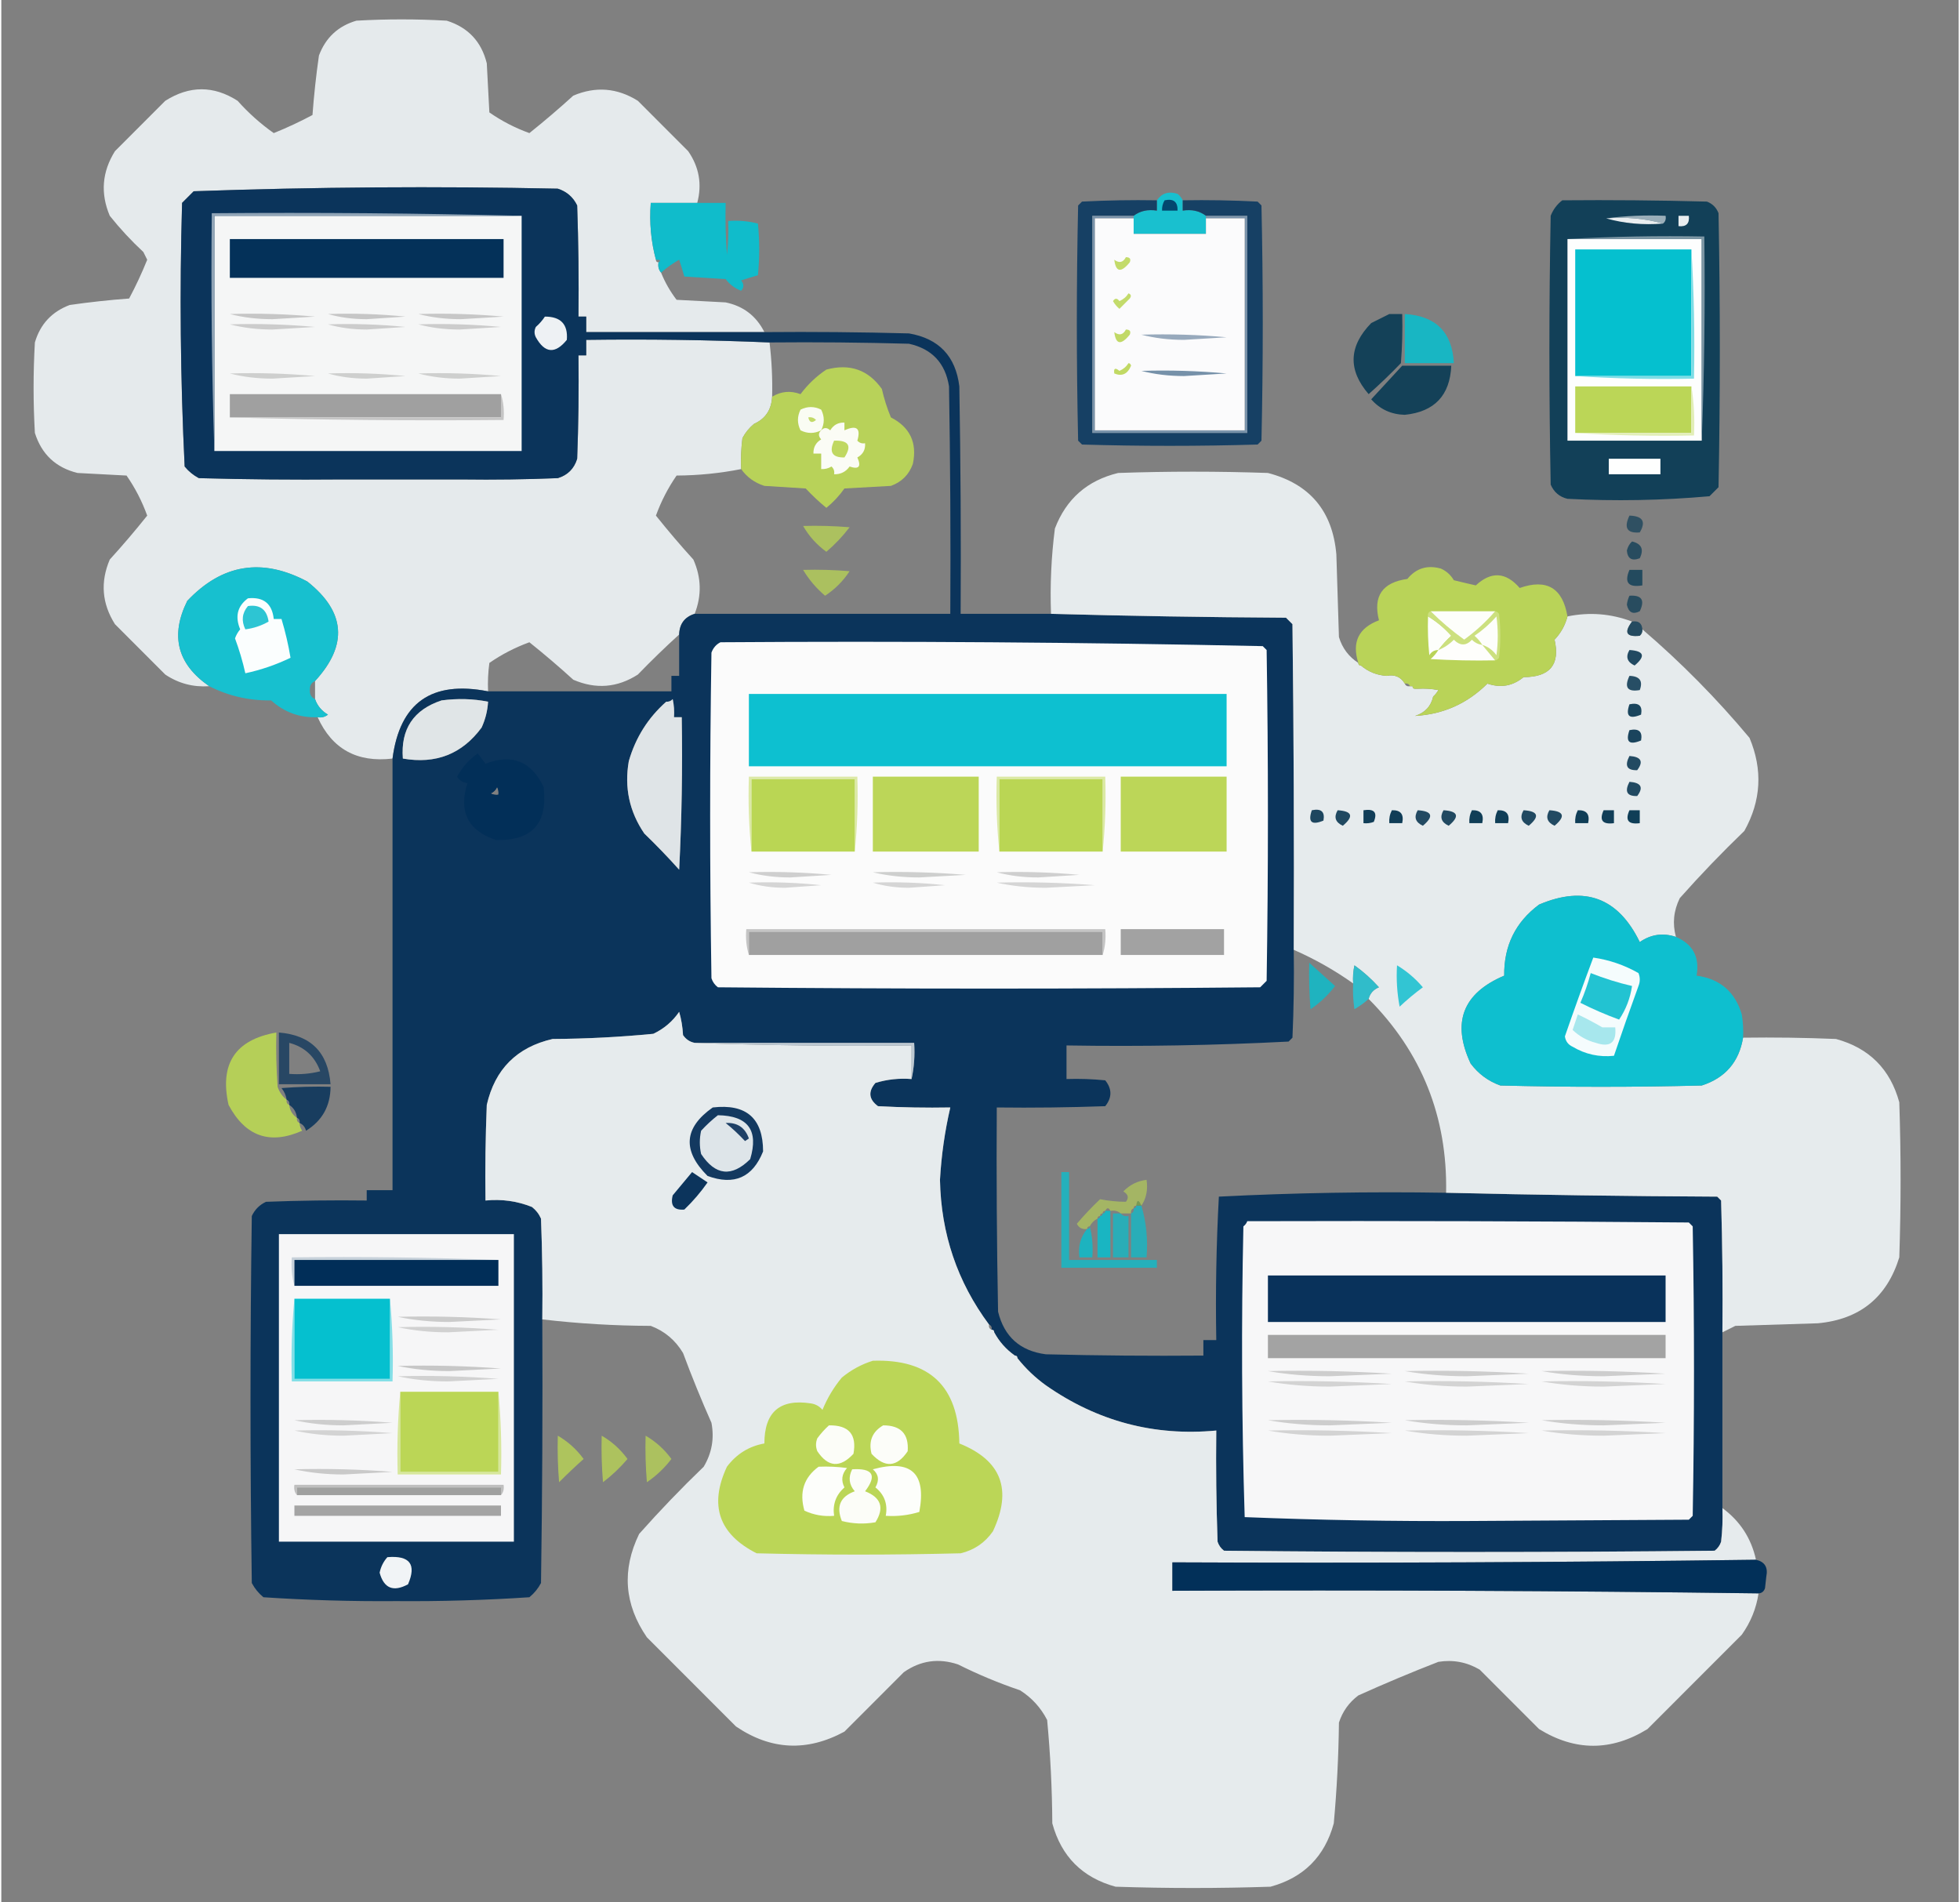 <?xml version="1.0" encoding="UTF-8"?>
<svg xmlns="http://www.w3.org/2000/svg" xmlns:xlink="http://www.w3.org/1999/xlink" width="746px" height="724px" viewBox="0 0 745 724" version="1.1">
<rect x="0" y="0" width="745" height="724" fill="#808080" stroke="none"/>
<defs>
<filter id="alpha" filterUnits="objectBoundingBox" x="0%" y="0%" width="100%" height="100%">
  <feColorMatrix type="matrix" in="SourceGraphic" values="0 0 0 0 1 0 0 0 0 1 0 0 0 0 1 0 0 0 1 0"/>
</filter>
<mask id="mask0">
  <g filter="url(#alpha)">
<rect x="0" y="0" width="745" height="724" style="fill:rgb(0%,0%,0%);fill-opacity:0.984;stroke:none;"/>
  </g>
</mask>
<clipPath id="clip1">
  <rect x="0" y="0" width="745" height="724"/>
</clipPath>
<g id="surface5" clip-path="url(#clip1)">
<path style=" stroke:none;fill-rule:evenodd;fill:rgb(90.588%,92.549%,93.333%);fill-opacity:1;" d="M 264.879 77.219 C 258.98 77.219 253.082 77.219 247.188 77.219 C 246.621 84.707 247.273 91.922 249.152 98.863 C 249.152 99.516 249.48 99.844 250.137 99.844 C 249.871 101.418 250.199 102.73 251.117 103.781 C 252.629 107.508 254.594 110.953 257.016 114.109 C 263.238 114.438 269.465 114.766 275.688 115.094 C 282.449 116.504 287.363 120.273 290.434 126.406 C 267.828 126.406 245.223 126.406 222.617 126.406 C 222.617 124.438 222.617 122.469 222.617 120.504 C 221.633 120.504 220.648 120.504 219.668 120.504 C 219.832 106.398 219.668 92.301 219.176 78.203 C 217.641 75.027 215.184 72.898 211.805 71.809 C 165.527 70.836 119.336 71.164 73.223 72.793 C 71.746 74.27 70.273 75.746 68.801 77.219 C 67.832 110.75 68.156 144.195 69.781 177.559 C 71.297 179.406 73.102 180.879 75.188 181.984 C 93.203 182.477 111.223 182.641 129.246 182.477 C 144.645 192.969 160.039 192.969 175.438 182.477 C 187.566 182.641 199.688 182.477 211.805 181.984 C 215.57 180.836 218.027 178.375 219.176 174.605 C 219.668 161.496 219.832 148.379 219.668 135.258 C 220.648 135.258 221.633 135.258 222.617 135.258 C 222.617 133.289 222.617 131.324 222.617 129.355 C 245.949 129.039 269.211 129.367 292.398 130.34 C 293.223 137.191 293.551 144.078 293.379 150.996 C 293.129 155.938 290.836 159.379 286.5 161.324 C 284.656 162.844 283.18 164.648 282.078 166.738 C 281.586 170.656 281.422 174.594 281.586 178.539 C 273.512 180.133 265.32 180.953 257.016 181 C 253.766 185.695 251.148 190.777 249.152 196.246 C 253.719 201.965 258.469 207.539 263.402 212.969 C 266.449 219.809 266.613 226.695 263.895 233.629 C 260.082 234.828 258.117 237.449 257.996 241.496 C 252.625 246.379 247.387 251.461 242.273 256.746 C 234.465 261.754 226.273 262.41 217.703 258.711 C 212.277 253.773 206.707 249.02 200.992 244.449 C 195.527 246.445 190.449 249.066 185.758 252.316 C 185.27 255.91 185.105 259.516 185.266 263.137 C 163.793 258.93 151.672 267.453 148.902 288.715 C 135.383 290.32 125.883 285.074 120.398 272.977 C 121.852 273.234 123.16 272.906 124.332 271.992 C 121.934 270.586 120.297 268.617 119.418 266.09 C 119.418 263.793 119.418 261.5 119.418 259.203 C 132.016 245.484 131.031 232.859 116.469 221.332 C 99.281 212.184 84.047 214.641 70.766 228.711 C 64.211 241.977 66.996 252.797 79.121 261.172 C 73.02 261.594 67.453 260.117 62.41 256.746 C 56.023 250.352 49.633 243.957 43.246 237.562 C 38.293 229.707 37.637 221.508 41.281 212.969 C 46.215 207.539 50.965 201.965 55.531 196.246 C 53.551 190.773 50.93 185.688 47.668 181 C 41.445 180.672 35.219 180.344 28.992 180.016 C 20.738 177.98 15.332 172.898 12.777 164.77 C 12.121 153.293 12.121 141.816 12.777 130.34 C 14.812 123.383 19.238 118.629 26.047 116.074 C 33.555 115 41.09 114.18 48.652 113.617 C 51.195 108.848 53.488 103.93 55.531 98.863 C 55.039 97.879 54.547 96.895 54.059 95.91 C 49.438 91.617 45.176 87.023 41.281 82.137 C 37.676 73.613 38.332 65.418 43.246 57.547 C 49.633 51.152 56.023 44.758 62.41 38.363 C 71.637 32.523 80.812 32.523 89.93 38.363 C 94.078 43.012 98.664 47.109 103.691 50.66 C 108.754 48.617 113.668 46.324 118.434 43.773 C 118.996 36.207 119.812 28.664 120.891 21.148 C 123.441 14.336 128.191 9.906 135.141 7.871 C 146.609 7.215 158.074 7.215 169.543 7.871 C 177.664 10.426 182.742 15.836 184.777 24.102 C 185.102 30.332 185.43 36.562 185.758 42.789 C 190.445 46.059 195.523 48.68 200.992 50.66 C 206.707 46.09 212.277 41.336 217.703 36.398 C 226.219 32.789 234.41 33.445 242.273 38.363 C 248.66 44.758 255.051 51.152 261.438 57.547 C 265.613 63.602 266.758 70.16 264.879 77.219 Z M 129.246 182.477 C 144.645 182.477 160.039 182.477 175.438 182.477 C 160.039 192.969 144.645 192.969 129.246 182.477 Z M 129.246 182.477 "/>
</g>
<mask id="mask1">
  <g filter="url(#alpha)">
<rect x="0" y="0" width="745" height="724" style="fill:rgb(0%,0%,0%);fill-opacity:0.965;stroke:none;"/>
  </g>
</mask>
<clipPath id="clip2">
  <rect x="0" y="0" width="745" height="724"/>
</clipPath>
<g id="surface8" clip-path="url(#clip2)">
<path style=" stroke:none;fill-rule:evenodd;fill:rgb(2.745%,19.608%,35.294%);fill-opacity:1;" d="M 290.434 126.406 C 308.781 126.242 327.129 126.406 345.473 126.898 C 356.855 128.859 363.242 135.582 364.637 147.062 C 365.129 175.914 365.293 204.77 365.129 233.629 C 376.594 233.629 388.062 233.629 399.527 233.629 C 429.176 234.445 458.988 234.938 488.969 235.102 C 489.785 235.922 490.605 236.742 491.426 237.562 C 491.918 278.875 492.082 320.191 491.918 361.508 C 492.082 372.66 491.918 383.809 491.426 394.953 C 490.934 395.445 490.441 395.938 489.949 396.43 C 461.84 397.879 433.664 398.371 405.426 397.906 C 405.426 402.168 405.426 406.43 405.426 410.691 C 410.352 410.531 415.266 410.695 420.168 411.184 C 422.789 414.465 422.789 417.742 420.168 421.023 C 406.414 421.512 392.652 421.68 378.887 421.512 C 378.723 447.418 378.887 473.324 379.379 499.227 C 381.711 508.77 387.77 514.18 397.562 515.457 C 417.547 515.949 437.527 516.113 457.516 515.949 C 457.516 513.98 457.516 512.012 457.516 510.047 C 459.156 510.047 460.793 510.047 462.43 510.047 C 462.109 491.773 462.438 473.574 463.414 455.449 C 492.156 453.992 520.988 453.5 549.906 453.977 C 584.137 454.797 618.539 455.285 653.105 455.449 C 653.594 455.941 654.086 456.434 654.578 456.926 C 655.07 473.648 655.234 490.371 655.07 507.094 C 655.07 529.391 655.07 551.688 655.07 573.988 C 655.23 578.262 655.066 582.523 654.578 586.773 C 654.121 588.184 653.301 589.328 652.121 590.219 C 589.875 590.875 527.625 590.875 465.379 590.219 C 464.199 589.328 463.379 588.184 462.922 586.773 C 462.43 572.68 462.266 558.578 462.43 544.477 C 462.43 538.902 462.43 533.328 462.43 527.754 C 460.793 527.754 459.156 527.754 457.516 527.754 C 457.516 525.129 457.516 522.508 457.516 519.883 C 437.527 520.047 417.547 519.883 397.562 519.391 C 393.844 518.992 390.238 518.172 386.75 516.934 C 386.75 516.277 386.426 515.949 385.77 515.949 C 382.445 513.605 379.824 510.656 377.906 507.094 C 377.906 506.438 377.578 506.113 376.922 506.113 C 377.094 505.137 376.762 504.48 375.941 504.145 C 374.992 476.625 374.664 449.082 374.957 421.512 C 370.371 421.512 365.785 421.512 361.195 421.512 C 352.02 421.676 342.844 421.512 333.676 421.023 C 330.168 418.438 329.84 415.488 332.695 412.168 C 337.152 410.812 341.738 410.32 346.453 410.691 C 347.422 406.297 347.75 401.703 347.438 396.922 C 319.59 396.922 291.742 396.922 263.895 396.922 C 262.055 396.566 260.582 395.586 259.473 393.969 C 259.293 390.828 258.805 387.875 257.996 385.117 C 257.996 367.082 257.996 349.047 257.996 331.012 C 258.977 311.84 259.305 292.492 258.98 272.977 C 257.996 272.977 257.016 272.977 256.031 272.977 C 256.191 270.656 256.031 268.363 255.539 266.09 C 254.883 266.828 254.062 267.156 253.082 267.074 C 230.477 267.074 207.871 267.074 185.266 267.074 C 179.547 265.938 173.652 265.777 167.574 266.582 C 156.883 270.113 151.969 277.492 152.832 288.715 C 152.832 343.473 152.832 398.234 152.832 452.992 C 155.781 452.992 158.73 452.992 161.68 452.992 C 161.68 454.305 161.68 455.617 161.68 456.926 C 169.215 456.926 176.75 456.926 184.285 456.926 C 190.438 456.309 196.336 457.129 201.977 459.387 C 203.496 460.578 204.645 462.055 205.414 463.812 C 205.906 476.598 206.07 489.383 205.906 502.176 C 206.07 535.625 205.906 569.07 205.414 602.512 C 204.312 604.602 202.84 606.406 200.992 607.926 C 184.172 609.043 167.297 609.535 150.375 609.398 C 133.453 609.535 116.582 609.043 99.758 607.926 C 97.914 606.406 96.438 604.602 95.336 602.512 C 94.68 555.953 94.68 509.391 95.336 462.828 C 96.484 460.371 98.285 458.566 100.742 457.418 C 113.516 456.926 126.293 456.762 139.074 456.926 C 139.074 455.617 139.074 454.305 139.074 452.992 C 142.348 452.992 145.625 452.992 148.902 452.992 C 148.902 398.234 148.902 343.473 148.902 288.715 C 151.672 267.453 163.793 258.93 185.266 263.137 C 208.527 263.137 231.789 263.137 255.051 263.137 C 255.051 261.172 255.051 259.203 255.051 257.238 C 256.031 257.238 257.016 257.238 257.996 257.238 C 257.996 251.992 257.996 246.742 257.996 241.496 C 258.117 237.449 260.082 234.828 263.895 233.629 C 296.328 233.629 328.762 233.629 361.195 233.629 C 361.363 204.77 361.195 175.914 360.707 147.062 C 359.305 138.195 354.227 132.785 345.473 130.832 C 327.785 130.34 310.094 130.176 292.398 130.34 C 269.211 129.367 245.949 129.039 222.617 129.355 C 222.617 131.324 222.617 133.289 222.617 135.258 C 221.633 135.258 220.648 135.258 219.668 135.258 C 219.832 148.379 219.668 161.496 219.176 174.605 C 218.027 178.375 215.57 180.836 211.805 181.984 C 199.688 182.477 187.566 182.641 175.438 182.477 C 160.039 182.477 144.645 182.477 129.246 182.477 C 111.223 182.641 93.203 182.477 75.188 181.984 C 73.102 180.879 71.297 179.406 69.781 177.559 C 68.156 144.195 67.832 110.75 68.801 77.219 C 70.273 75.746 71.746 74.27 73.223 72.793 C 119.336 71.164 165.527 70.836 211.805 71.809 C 215.184 72.898 217.641 75.027 219.176 78.203 C 219.668 92.301 219.832 106.398 219.668 120.504 C 220.648 120.504 221.633 120.504 222.617 120.504 C 222.617 122.469 222.617 124.438 222.617 126.406 C 245.223 126.406 267.828 126.406 290.434 126.406 Z M 185.266 267.074 C 207.871 267.074 230.477 267.074 253.082 267.074 C 246.16 273.195 241.41 280.734 238.832 289.699 C 237.078 299.719 239.043 308.898 244.73 317.242 C 249.352 321.703 253.773 326.293 257.996 331.012 C 257.996 349.047 257.996 367.082 257.996 385.117 C 255.488 388.773 252.211 391.562 248.168 393.477 C 235.449 394.715 222.672 395.371 209.84 395.445 C 196.242 398.562 187.887 406.922 184.777 420.531 C 184.285 432.656 184.121 444.789 184.285 456.926 C 176.75 456.926 169.215 456.926 161.68 456.926 C 161.68 455.617 161.68 454.305 161.68 452.992 C 158.73 452.992 155.781 452.992 152.832 452.992 C 152.832 398.234 152.832 343.473 152.832 288.715 C 165.406 290.91 175.398 286.977 182.809 276.91 C 184.246 273.781 185.066 270.504 185.266 267.074 Z M 189.199 302.488 C 188.164 302.633 187.184 302.469 186.25 301.996 C 187.398 301.504 188.215 300.684 188.707 299.535 C 189.184 300.469 189.344 301.453 189.199 302.488 Z M 361.195 421.512 C 365.785 421.512 370.371 421.512 374.957 421.512 C 374.664 449.082 374.992 476.625 375.941 504.145 C 363.879 487.93 357.652 469.566 357.266 449.059 C 357.789 439.746 359.102 430.566 361.195 421.512 Z M 433.93 458.895 C 433.273 458.895 432.617 458.895 431.961 458.895 C 432.242 456.5 432.898 456.5 433.93 458.895 Z M 386.75 516.934 C 390.238 518.172 393.844 518.992 397.562 519.391 C 417.547 519.883 437.527 520.047 457.516 519.883 C 457.516 522.508 457.516 525.129 457.516 527.754 C 459.156 527.754 460.793 527.754 462.43 527.754 C 462.43 533.328 462.43 538.902 462.43 544.477 C 438.77 546.695 417.145 540.957 397.562 527.262 C 393.465 524.309 389.863 520.863 386.75 516.934 Z M 386.75 516.934 "/>
</g>
<mask id="mask2">
  <g filter="url(#alpha)">
<rect x="0" y="0" width="745" height="724" style="fill:rgb(0%,0%,0%);fill-opacity:0.969;stroke:none;"/>
  </g>
</mask>
<clipPath id="clip3">
  <rect x="0" y="0" width="745" height="724"/>
</clipPath>
<g id="surface11" clip-path="url(#clip3)">
<path style=" stroke:none;fill-rule:evenodd;fill:rgb(8.627%,75.686%,81.961%);fill-opacity:1;" d="M 449.652 76.238 C 449.652 77.547 449.652 78.859 449.652 80.172 C 453.105 79.625 456.055 80.281 458.5 82.137 C 458.5 82.465 458.5 82.793 458.5 83.121 C 458.5 85.09 458.5 87.059 458.5 89.023 C 449.328 89.023 440.152 89.023 430.98 89.023 C 430.98 87.059 430.98 85.09 430.98 83.121 C 430.98 82.793 430.98 82.465 430.98 82.137 C 433.426 80.281 436.375 79.625 439.824 80.172 C 439.824 78.859 439.824 77.547 439.824 76.238 C 441.688 73.52 444.309 72.703 447.688 73.777 C 448.555 74.473 449.207 75.293 449.652 76.238 Z M 449.652 76.238 "/>
</g>
<mask id="mask3">
  <g filter="url(#alpha)">
<rect x="0" y="0" width="745" height="724" style="fill:rgb(0%,0%,0%);fill-opacity:0.843;stroke:none;"/>
  </g>
</mask>
<clipPath id="clip4">
  <rect x="0" y="0" width="745" height="724"/>
</clipPath>
<g id="surface14" clip-path="url(#clip4)">
<path style=" stroke:none;fill-rule:evenodd;fill:rgb(0.784%,20.392%,37.255%);fill-opacity:1;" d="M 439.824 76.238 C 439.824 77.547 439.824 78.859 439.824 80.172 C 436.375 79.625 433.426 80.281 430.98 82.137 C 425.738 82.137 420.496 82.137 415.254 82.137 C 415.254 109.684 415.254 137.227 415.254 164.77 C 434.91 164.77 454.566 164.77 474.227 164.77 C 474.227 137.227 474.227 109.684 474.227 82.137 C 468.984 82.137 463.742 82.137 458.5 82.137 C 456.055 80.281 453.105 79.625 449.652 80.172 C 449.652 78.859 449.652 77.547 449.652 76.238 C 459.16 76.074 468.66 76.238 478.156 76.727 C 478.648 77.219 479.141 77.711 479.629 78.203 C 480.285 108.043 480.285 137.883 479.629 167.719 C 479.141 168.211 478.648 168.703 478.156 169.195 C 455.879 169.852 433.602 169.852 411.324 169.195 C 410.832 168.703 410.34 168.211 409.848 167.719 C 409.191 137.883 409.191 108.043 409.848 78.203 C 410.34 77.711 410.832 77.219 411.324 76.727 C 420.816 76.238 430.32 76.074 439.824 76.238 Z M 439.824 76.238 "/>
</g>
<mask id="mask4">
  <g filter="url(#alpha)">
<rect x="0" y="0" width="745" height="724" style="fill:rgb(0%,0%,0%);fill-opacity:0.941;stroke:none;"/>
  </g>
</mask>
<clipPath id="clip5">
  <rect x="0" y="0" width="745" height="724"/>
</clipPath>
<g id="surface17" clip-path="url(#clip5)">
<path style=" stroke:none;fill-rule:evenodd;fill:rgb(4.314%,23.137%,33.333%);fill-opacity:1;" d="M 594.133 76.238 C 612.48 76.074 630.828 76.238 649.172 76.727 C 651.301 77.547 652.777 79.023 653.594 81.156 C 654.25 115.91 654.25 150.668 653.594 185.426 C 652.449 186.574 651.301 187.723 650.156 188.871 C 632.199 190.469 614.184 190.797 596.098 189.852 C 593.078 189.125 590.949 187.324 589.711 184.441 C 589.055 150.34 589.055 116.242 589.711 82.137 C 590.672 79.711 592.145 77.742 594.133 76.238 Z M 594.133 76.238 "/>
</g>
<mask id="mask5">
  <g filter="url(#alpha)">
<rect x="0" y="0" width="745" height="724" style="fill:rgb(0%,0%,0%);fill-opacity:0.922;stroke:none;"/>
  </g>
</mask>
<clipPath id="clip6">
  <rect x="0" y="0" width="745" height="724"/>
</clipPath>
<g id="surface20" clip-path="url(#clip6)">
<path style=" stroke:none;fill-rule:evenodd;fill:rgb(2.353%,75.294%,81.569%);fill-opacity:1;" d="M 264.879 77.219 C 268.48 77.219 272.086 77.219 275.688 77.219 C 275.527 83.785 275.688 90.344 276.18 96.895 C 276.672 92.645 276.836 88.383 276.672 84.105 C 280.543 83.816 284.309 84.145 287.977 85.09 C 288.629 91.648 288.629 98.207 287.977 104.762 C 285.863 105.367 283.734 106.023 281.586 106.73 C 282.711 108.098 282.711 109.41 281.586 110.664 C 279.203 109.758 277.238 108.281 275.688 106.238 C 270.449 105.91 265.207 105.582 259.965 105.254 C 259.359 103.145 258.707 101.012 257.996 98.863 C 255.504 100.27 253.211 101.906 251.117 103.781 C 250.199 102.73 249.871 101.418 250.137 99.844 C 251.176 99.152 250.848 98.824 249.152 98.863 C 247.273 91.922 246.621 84.707 247.188 77.219 C 253.082 77.219 258.98 77.219 264.879 77.219 Z M 264.879 77.219 "/>
</g>
<mask id="mask6">
  <g filter="url(#alpha)">
<rect x="0" y="0" width="745" height="724" style="fill:rgb(0%,0%,0%);fill-opacity:0.89;stroke:none;"/>
  </g>
</mask>
<clipPath id="clip7">
  <rect x="0" y="0" width="745" height="724"/>
</clipPath>
<g id="surface23" clip-path="url(#clip7)">
<path style=" stroke:none;fill-rule:evenodd;fill:rgb(2.745%,22.353%,32.549%);fill-opacity:1;" d="M 528.281 119.52 C 529.922 119.52 531.559 119.52 533.195 119.52 C 533.359 125.758 533.195 131.988 532.703 138.211 C 528.758 142.324 524.664 146.258 520.418 150.012 C 512.477 140.816 512.809 131.801 521.402 122.961 C 523.785 121.77 526.078 120.621 528.281 119.52 Z M 528.281 119.52 "/>
</g>
<mask id="mask7">
  <g filter="url(#alpha)">
<rect x="0" y="0" width="745" height="724" style="fill:rgb(0%,0%,0%);fill-opacity:0.843;stroke:none;"/>
  </g>
</mask>
<clipPath id="clip8">
  <rect x="0" y="0" width="745" height="724"/>
</clipPath>
<g id="surface26" clip-path="url(#clip8)">
<path style=" stroke:none;fill-rule:evenodd;fill:rgb(1.961%,75.294%,81.176%);fill-opacity:1;" d="M 534.18 119.52 C 546.02 120.219 552.242 126.449 552.852 138.211 C 546.629 138.211 540.402 138.211 534.18 138.211 C 534.18 131.98 534.18 125.75 534.18 119.52 Z M 534.18 119.52 "/>
</g>
<mask id="mask8">
  <g filter="url(#alpha)">
<rect x="0" y="0" width="745" height="724" style="fill:rgb(0%,0%,0%);fill-opacity:0.894;stroke:none;"/>
  </g>
</mask>
<clipPath id="clip9">
  <rect x="0" y="0" width="745" height="724"/>
</clipPath>
<g id="surface29" clip-path="url(#clip9)">
<path style=" stroke:none;fill-rule:evenodd;fill:rgb(2.745%,22.353%,32.549%);fill-opacity:1;" d="M 533.195 139.191 C 539.422 139.191 545.645 139.191 551.871 139.191 C 551.383 150.5 545.488 156.73 534.18 157.883 C 529 157.75 524.738 155.781 521.402 151.98 C 525.355 147.699 529.285 143.438 533.195 139.191 Z M 533.195 139.191 "/>
</g>
<mask id="mask9">
  <g filter="url(#alpha)">
<rect x="0" y="0" width="745" height="724" style="fill:rgb(0%,0%,0%);fill-opacity:0.949;stroke:none;"/>
  </g>
</mask>
<clipPath id="clip10">
  <rect x="0" y="0" width="745" height="724"/>
</clipPath>
<g id="surface32" clip-path="url(#clip10)">
<path style=" stroke:none;fill-rule:evenodd;fill:rgb(73.333%,83.922%,33.725%);fill-opacity:1;" d="M 281.586 178.539 C 281.422 174.594 281.586 170.656 282.078 166.738 C 283.18 164.648 284.656 162.844 286.5 161.324 C 290.836 159.379 293.129 155.938 293.379 150.996 C 296.773 148.922 300.379 148.594 304.191 150.012 C 306.934 146.332 310.207 143.215 314.02 140.668 C 322.922 138.281 329.965 140.738 335.152 148.047 C 335.992 151.773 337.141 155.379 338.59 158.867 C 345.867 162.609 348.652 168.512 346.945 176.574 C 345.473 180.672 342.688 183.461 338.59 184.934 C 332.695 185.262 326.797 185.59 320.902 185.918 C 318.941 188.699 316.648 191.16 314.02 193.297 C 311.25 191.016 308.629 188.559 306.156 185.918 C 300.918 185.59 295.672 185.262 290.434 184.934 C 286.719 183.742 283.77 181.613 281.586 178.539 Z M 281.586 178.539 "/>
</g>
<mask id="mask10">
  <g filter="url(#alpha)">
<rect x="0" y="0" width="745" height="724" style="fill:rgb(0%,0%,0%);fill-opacity:0.988;stroke:none;"/>
  </g>
</mask>
<clipPath id="clip11">
  <rect x="0" y="0" width="745" height="724"/>
</clipPath>
<g id="surface35" clip-path="url(#clip11)">
<path style=" stroke:none;fill-rule:evenodd;fill:rgb(90.588%,92.549%,93.333%);fill-opacity:1;" d="M 516.488 252.316 C 516.488 252.973 516.816 253.301 517.469 253.301 C 520.297 255.695 523.57 257.008 527.297 257.238 C 529.273 258.777 531.566 259.758 534.18 260.188 C 534.516 261.012 535.168 261.34 536.145 261.172 C 536.473 261.172 536.801 261.172 537.129 261.172 C 537.129 261.828 537.453 262.156 538.109 262.156 C 538.438 262.156 538.766 262.156 539.094 262.156 C 540.746 263.637 542.711 264.621 544.988 265.105 C 544.145 268.832 541.848 271.289 538.109 272.484 C 548.789 271.895 557.961 267.797 565.629 260.188 C 570.688 261.934 575.273 261.113 579.391 257.727 C 589.426 257.703 593.359 252.949 591.184 243.465 C 593.598 240.93 595.234 237.98 596.098 234.613 C 604.508 232.895 612.699 233.551 620.668 236.578 C 617.512 240.723 618.496 242.527 623.617 241.988 C 624.355 241.328 624.684 240.508 624.602 239.531 C 639.34 252.148 652.934 265.922 665.391 280.844 C 670.477 292.977 669.824 304.781 663.422 316.258 C 654.875 324.484 646.684 333.012 638.852 341.836 C 636.492 346.625 636 351.543 637.379 356.59 C 632.449 354.953 627.863 355.609 623.617 358.559 C 615.41 341.664 602.633 336.91 585.285 344.293 C 576.293 350.984 571.871 360 572.02 371.344 C 556.227 378.043 551.965 389.191 559.242 404.789 C 562.18 408.715 565.945 411.504 570.543 413.152 C 596.098 413.809 621.652 413.809 647.207 413.152 C 656.145 410.273 661.387 404.207 662.934 394.953 C 674.73 394.789 686.523 394.953 698.316 395.445 C 710.926 398.887 718.953 406.922 722.395 419.547 C 723.051 439.219 723.051 458.895 722.395 478.566 C 717.688 493.801 707.367 502.164 691.434 503.652 C 680.949 503.98 670.469 504.309 659.984 504.637 C 658.32 505.469 656.68 506.289 655.07 507.094 C 655.234 490.371 655.07 473.648 654.578 456.926 C 654.086 456.434 653.594 455.941 653.105 455.449 C 618.539 455.285 584.137 454.797 549.906 453.977 C 550.449 425.094 540.621 400.5 520.418 380.199 C 520.941 378.109 522.25 376.633 524.352 375.773 C 521.531 372.621 518.418 369.832 515.012 367.41 C 514.523 369.684 514.363 371.977 514.523 374.297 C 507.465 369.285 499.93 365.023 491.918 361.508 C 492.082 320.191 491.918 278.875 491.426 237.562 C 490.605 236.742 489.785 235.922 488.969 235.102 C 458.988 234.938 429.176 234.445 399.527 233.629 C 399.129 222.742 399.621 211.922 401.004 201.164 C 405.305 189.906 413.332 182.855 425.082 180.016 C 444.082 179.359 463.086 179.359 482.086 180.016 C 498.016 184.172 506.699 194.5 508.133 211.004 C 508.461 221.496 508.789 231.988 509.117 242.48 C 510.387 246.672 512.844 249.953 516.488 252.316 Z M 527.297 257.238 C 530.375 256.652 532.668 257.637 534.18 260.188 C 531.566 259.758 529.273 258.777 527.297 257.238 Z M 539.094 262.156 C 541.734 261.992 544.355 262.156 546.957 262.648 C 546.398 263.625 545.742 264.445 544.988 265.105 C 542.711 264.621 540.746 263.637 539.094 262.156 Z M 539.094 262.156 "/>
</g>
<mask id="mask11">
  <g filter="url(#alpha)">
<rect x="0" y="0" width="745" height="724" style="fill:rgb(0%,0%,0%);fill-opacity:0.671;stroke:none;"/>
  </g>
</mask>
<clipPath id="clip12">
  <rect x="0" y="0" width="745" height="724"/>
</clipPath>
<g id="surface38" clip-path="url(#clip12)">
<path style=" stroke:none;fill-rule:evenodd;fill:rgb(2.745%,22.353%,32.549%);fill-opacity:1;" d="M 619.688 196.246 C 624.75 196.398 626.059 198.531 623.617 202.641 C 618.773 203.062 617.461 200.93 619.688 196.246 Z M 619.688 196.246 "/>
</g>
<mask id="mask12">
  <g filter="url(#alpha)">
<rect x="0" y="0" width="745" height="724" style="fill:rgb(0%,0%,0%);fill-opacity:0.757;stroke:none;"/>
  </g>
</mask>
<clipPath id="clip13">
  <rect x="0" y="0" width="745" height="724"/>
</clipPath>
<g id="surface41" clip-path="url(#clip13)">
<path style=" stroke:none;fill-rule:evenodd;fill:rgb(72.941%,83.922%,32.941%);fill-opacity:1;" d="M 305.176 200.184 C 311.082 200.02 316.977 200.184 322.867 200.676 C 320.25 204.113 317.301 207.227 314.02 210.02 C 310.328 207.312 307.379 204.035 305.176 200.184 Z M 305.176 200.184 "/>
</g>
<mask id="mask13">
  <g filter="url(#alpha)">
<rect x="0" y="0" width="745" height="724" style="fill:rgb(0%,0%,0%);fill-opacity:0.725;stroke:none;"/>
  </g>
</mask>
<clipPath id="clip14">
  <rect x="0" y="0" width="745" height="724"/>
</clipPath>
<g id="surface44" clip-path="url(#clip14)">
<path style=" stroke:none;fill-rule:evenodd;fill:rgb(2.745%,22.353%,32.549%);fill-opacity:1;" d="M 620.668 206.086 C 624.289 206.941 625.273 209.074 623.617 212.477 C 620.605 213.625 618.965 212.641 618.703 209.527 C 619.059 208.117 619.715 206.969 620.668 206.086 Z M 620.668 206.086 "/>
</g>
<mask id="mask14">
  <g filter="url(#alpha)">
<rect x="0" y="0" width="745" height="724" style="fill:rgb(0%,0%,0%);fill-opacity:0.961;stroke:none;"/>
  </g>
</mask>
<clipPath id="clip15">
  <rect x="0" y="0" width="745" height="724"/>
</clipPath>
<g id="surface47" clip-path="url(#clip15)">
<path style=" stroke:none;fill-rule:evenodd;fill:rgb(73.333%,83.922%,33.725%);fill-opacity:1;" d="M 596.098 234.613 C 595.234 237.98 593.598 240.93 591.184 243.465 C 593.359 252.949 589.426 257.703 579.391 257.727 C 575.273 261.113 570.688 261.934 565.629 260.188 C 557.961 267.797 548.789 271.895 538.109 272.484 C 541.848 271.289 544.145 268.832 544.988 265.105 C 545.742 264.445 546.398 263.625 546.957 262.648 C 544.355 262.156 541.734 261.992 539.094 262.156 C 538.766 262.156 538.438 262.156 538.109 262.156 C 537.453 262.156 537.129 261.828 537.129 261.172 C 536.801 261.172 536.473 261.172 536.145 261.172 C 535.809 260.348 535.152 260.02 534.18 260.188 C 532.668 257.637 530.375 256.652 527.297 257.238 C 523.57 257.008 520.297 255.695 517.469 253.301 C 516.816 253.301 516.488 252.973 516.488 252.316 C 513.965 244.414 516.586 239.004 524.352 236.086 C 522.035 226.91 525.641 221.664 535.16 220.348 C 538.48 216.273 542.738 214.961 547.938 216.414 C 550.043 217.371 551.68 218.848 552.852 220.84 C 555.668 221.535 558.457 222.191 561.207 222.809 C 567.07 217.367 572.637 217.695 577.914 223.789 C 588.219 220.176 594.281 223.785 596.098 234.613 Z M 596.098 234.613 "/>
</g>
<mask id="mask15">
  <g filter="url(#alpha)">
<rect x="0" y="0" width="745" height="724" style="fill:rgb(0%,0%,0%);fill-opacity:0.98;stroke:none;"/>
  </g>
</mask>
<clipPath id="clip16">
  <rect x="0" y="0" width="745" height="724"/>
</clipPath>
<g id="surface50" clip-path="url(#clip16)">
<path style=" stroke:none;fill-rule:evenodd;fill:rgb(7.843%,75.686%,81.569%);fill-opacity:1;" d="M 119.418 259.203 C 117.992 259.828 117.34 260.977 117.449 262.648 C 117.34 264.316 117.992 265.465 119.418 266.09 C 120.297 268.617 121.934 270.586 124.332 271.992 C 123.16 272.906 121.852 273.234 120.398 272.977 C 113.609 273.246 107.715 271.117 102.707 266.582 C 94.348 266.711 86.484 264.91 79.121 261.172 C 66.996 252.797 64.211 241.977 70.766 228.711 C 84.047 214.641 99.281 212.184 116.469 221.332 C 131.031 232.859 132.016 245.484 119.418 259.203 Z M 119.418 259.203 "/>
</g>
<mask id="mask16">
  <g filter="url(#alpha)">
<rect x="0" y="0" width="745" height="724" style="fill:rgb(0%,0%,0%);fill-opacity:0.741;stroke:none;"/>
  </g>
</mask>
<clipPath id="clip17">
  <rect x="0" y="0" width="745" height="724"/>
</clipPath>
<g id="surface53" clip-path="url(#clip17)">
<path style=" stroke:none;fill-rule:evenodd;fill:rgb(72.941%,83.922%,32.941%);fill-opacity:1;" d="M 305.176 216.906 C 311.082 216.742 316.977 216.906 322.867 217.398 C 320.398 221.18 317.285 224.293 313.527 226.742 C 310.168 223.879 307.383 220.598 305.176 216.906 Z M 305.176 216.906 "/>
</g>
<mask id="mask17">
  <g filter="url(#alpha)">
<rect x="0" y="0" width="745" height="724" style="fill:rgb(0%,0%,0%);fill-opacity:0.769;stroke:none;"/>
  </g>
</mask>
<clipPath id="clip18">
  <rect x="0" y="0" width="745" height="724"/>
</clipPath>
<g id="surface56" clip-path="url(#clip18)">
<path style=" stroke:none;fill-rule:evenodd;fill:rgb(2.745%,22.353%,32.549%);fill-opacity:1;" d="M 619.688 216.906 C 621.324 216.906 622.961 216.906 624.602 216.906 C 624.602 218.871 624.602 220.84 624.602 222.809 C 619.27 223.707 617.629 221.742 619.688 216.906 Z M 619.688 216.906 "/>
</g>
<mask id="mask18">
  <g filter="url(#alpha)">
<rect x="0" y="0" width="745" height="724" style="fill:rgb(0%,0%,0%);fill-opacity:0.725;stroke:none;"/>
  </g>
</mask>
<clipPath id="clip19">
  <rect x="0" y="0" width="745" height="724"/>
</clipPath>
<g id="surface59" clip-path="url(#clip19)">
<path style=" stroke:none;fill-rule:evenodd;fill:rgb(2.745%,22.353%,32.549%);fill-opacity:1;" d="M 619.688 226.742 C 624.348 226.41 625.656 228.375 623.617 232.645 C 621.012 233.965 619.375 233.145 618.703 230.184 C 618.848 228.949 619.176 227.801 619.688 226.742 Z M 619.688 226.742 "/>
</g>
<mask id="mask19">
  <g filter="url(#alpha)">
<rect x="0" y="0" width="745" height="724" style="fill:rgb(0%,0%,0%);fill-opacity:0.839;stroke:none;"/>
  </g>
</mask>
<clipPath id="clip20">
  <rect x="0" y="0" width="745" height="724"/>
</clipPath>
<g id="surface62" clip-path="url(#clip20)">
<path style=" stroke:none;fill-rule:evenodd;fill:rgb(7.451%,25.098%,34.902%);fill-opacity:1;" d="M 620.668 236.578 C 623.102 236.172 624.41 237.156 624.602 239.531 C 624.684 240.508 624.355 241.328 623.617 241.988 C 618.496 242.527 617.512 240.723 620.668 236.578 Z M 620.668 236.578 "/>
</g>
<mask id="mask20">
  <g filter="url(#alpha)">
<rect x="0" y="0" width="745" height="724" style="fill:rgb(0%,0%,0%);fill-opacity:0.941;stroke:none;"/>
  </g>
</mask>
<clipPath id="clip21">
  <rect x="0" y="0" width="745" height="724"/>
</clipPath>
<g id="surface65" clip-path="url(#clip21)">
<path style=" stroke:none;fill-rule:evenodd;fill:rgb(90.196%,92.157%,92.941%);fill-opacity:1;" d="M 185.266 267.074 C 185.066 270.504 184.246 273.781 182.809 276.91 C 175.398 286.977 165.406 290.91 152.832 288.715 C 151.969 277.492 156.883 270.113 167.574 266.582 C 173.652 265.777 179.547 265.938 185.266 267.074 Z M 185.266 267.074 "/>
</g>
<mask id="mask21">
  <g filter="url(#alpha)">
<rect x="0" y="0" width="745" height="724" style="fill:rgb(0%,0%,0%);fill-opacity:0.949;stroke:none;"/>
  </g>
</mask>
<clipPath id="clip22">
  <rect x="0" y="0" width="745" height="724"/>
</clipPath>
<g id="surface68" clip-path="url(#clip22)">
<path style=" stroke:none;fill-rule:evenodd;fill:rgb(89.412%,91.373%,92.549%);fill-opacity:1;" d="M 257.996 331.012 C 253.773 326.293 249.352 321.703 244.73 317.242 C 239.043 308.898 237.078 299.719 238.832 289.699 C 241.41 280.734 246.16 273.195 253.082 267.074 C 254.062 267.156 254.883 266.828 255.539 266.09 C 256.031 268.363 256.191 270.656 256.031 272.977 C 257.016 272.977 257.996 272.977 258.98 272.977 C 259.305 292.492 258.977 311.84 257.996 331.012 Z M 257.996 331.012 "/>
</g>
<mask id="mask22">
  <g filter="url(#alpha)">
<rect x="0" y="0" width="745" height="724" style="fill:rgb(0%,0%,0%);fill-opacity:0.886;stroke:none;"/>
  </g>
</mask>
<clipPath id="clip23">
  <rect x="0" y="0" width="745" height="724"/>
</clipPath>
<g id="surface71" clip-path="url(#clip23)">
<path style=" stroke:none;fill-rule:evenodd;fill:rgb(0.392%,18.039%,34.51%);fill-opacity:1;" d="M 181.336 286.746 C 182.297 287.992 183.281 289.305 184.285 290.684 C 194.375 286.781 201.746 289.73 206.398 299.535 C 208.098 313.387 202.035 320.105 188.215 319.699 C 177.574 316.102 173.969 308.887 177.406 298.059 C 175.648 297.867 174.34 297.047 173.473 295.602 C 175.441 291.996 178.062 289.043 181.336 286.746 Z M 189.199 302.488 C 189.344 301.453 189.184 300.469 188.707 299.535 C 188.215 300.684 187.398 301.504 186.25 301.996 C 187.184 302.469 188.164 302.633 189.199 302.488 Z M 189.199 302.488 "/>
</g>
<mask id="mask23">
  <g filter="url(#alpha)">
<rect x="0" y="0" width="745" height="724" style="fill:rgb(0%,0%,0%);fill-opacity:0.992;stroke:none;"/>
  </g>
</mask>
<clipPath id="clip24">
  <rect x="0" y="0" width="745" height="724"/>
</clipPath>
<g id="surface74" clip-path="url(#clip24)">
<path style=" stroke:none;fill-rule:evenodd;fill:rgb(5.098%,75.294%,81.569%);fill-opacity:1;" d="M 637.379 356.59 C 643.848 359.375 646.469 364.293 645.242 371.344 C 654.141 372.547 659.875 377.465 662.441 386.102 C 662.93 389.035 663.094 391.984 662.934 394.953 C 661.387 404.207 656.145 410.273 647.207 413.152 C 621.652 413.809 596.098 413.809 570.543 413.152 C 565.945 411.504 562.18 408.715 559.242 404.789 C 551.965 389.191 556.227 378.043 572.02 371.344 C 571.871 360 576.293 350.984 585.285 344.293 C 602.633 336.91 615.41 341.664 623.617 358.559 C 627.863 355.609 632.449 354.953 637.379 356.59 Z M 637.379 356.59 "/>
</g>
<mask id="mask24">
  <g filter="url(#alpha)">
<rect x="0" y="0" width="745" height="724" style="fill:rgb(0%,0%,0%);fill-opacity:0.792;stroke:none;"/>
  </g>
</mask>
<clipPath id="clip25">
  <rect x="0" y="0" width="745" height="724"/>
</clipPath>
<g id="surface77" clip-path="url(#clip25)">
<path style=" stroke:none;fill-rule:evenodd;fill:rgb(1.961%,75.294%,81.176%);fill-opacity:1;" d="M 497.812 366.426 C 501.094 369.383 504.371 372.336 507.641 375.281 C 505 378.742 501.891 381.695 498.305 384.133 C 497.812 378.238 497.648 372.336 497.812 366.426 Z M 497.812 366.426 "/>
</g>
<mask id="mask25">
  <g filter="url(#alpha)">
<rect x="0" y="0" width="745" height="724" style="fill:rgb(0%,0%,0%);fill-opacity:0.894;stroke:none;"/>
  </g>
</mask>
<clipPath id="clip26">
  <rect x="0" y="0" width="745" height="724"/>
</clipPath>
<g id="surface80" clip-path="url(#clip26)">
<path style=" stroke:none;fill-rule:evenodd;fill:rgb(14.902%,76.471%,82.353%);fill-opacity:1;" d="M 520.418 380.199 C 518.773 381.676 516.973 382.988 515.012 384.133 C 514.523 380.871 514.359 377.59 514.523 374.297 C 514.363 371.977 514.523 369.684 515.012 367.41 C 518.418 369.832 521.531 372.621 524.352 375.773 C 522.25 376.633 520.941 378.109 520.418 380.199 Z M 520.418 380.199 "/>
</g>
<mask id="mask26">
  <g filter="url(#alpha)">
<rect x="0" y="0" width="745" height="724" style="fill:rgb(0%,0%,0%);fill-opacity:0.988;stroke:none;"/>
  </g>
</mask>
<clipPath id="clip27">
  <rect x="0" y="0" width="745" height="724"/>
</clipPath>
<g id="surface83" clip-path="url(#clip27)">
<path style=" stroke:none;fill-rule:evenodd;fill:rgb(90.588%,92.549%,93.333%);fill-opacity:1;" d="M 257.996 385.117 C 258.805 387.875 259.293 390.828 259.473 393.969 C 260.582 395.586 262.055 396.566 263.895 396.922 C 291.246 397.902 318.766 398.23 346.453 397.906 C 346.453 402.168 346.453 406.43 346.453 410.691 C 341.738 410.32 337.152 410.812 332.695 412.168 C 329.84 415.488 330.168 418.438 333.676 421.023 C 342.844 421.512 352.02 421.676 361.195 421.512 C 359.102 430.566 357.789 439.746 357.266 449.059 C 357.652 469.566 363.879 487.93 375.941 504.145 C 375.77 505.121 376.098 505.773 376.922 506.113 C 377.578 506.113 377.906 506.438 377.906 507.094 C 379.824 510.656 382.445 513.605 385.77 515.949 C 386.426 515.949 386.75 516.277 386.75 516.934 C 389.863 520.863 393.465 524.309 397.562 527.262 C 417.145 540.957 438.77 546.695 462.43 544.477 C 462.266 558.578 462.43 572.68 462.922 586.773 C 463.379 588.184 464.199 589.328 465.379 590.219 C 527.625 590.875 589.875 590.875 652.121 590.219 C 653.301 589.328 654.121 588.184 654.578 586.773 C 655.066 582.523 655.23 578.262 655.07 573.988 C 661.801 578.938 666.059 585.492 667.848 593.66 C 593.969 594.645 519.93 594.973 445.723 594.645 C 445.723 598.25 445.723 601.859 445.723 605.465 C 520.258 605.137 594.625 605.465 668.828 606.449 C 667.949 612.207 665.82 617.453 662.441 622.188 C 650.48 634.156 638.523 646.125 626.566 658.094 C 612.793 666.574 599.031 666.574 585.285 658.094 C 577.75 650.551 570.219 643.008 562.68 635.469 C 557.785 632.602 552.543 631.617 546.957 632.516 C 536.688 636.508 526.531 640.77 516.488 645.305 C 512.945 647.969 510.488 651.41 509.117 655.633 C 508.973 668.457 508.316 681.246 507.152 693.996 C 503.711 706.621 495.684 714.656 483.07 718.098 C 463.414 718.754 443.758 718.754 424.098 718.098 C 411.488 714.656 403.461 706.621 400.02 693.996 C 399.945 680.828 399.289 667.711 398.055 654.648 C 395.645 649.945 392.207 646.172 387.734 643.336 C 379.645 640.602 371.785 637.32 364.145 633.5 C 356.742 631.023 349.859 632.008 343.508 636.449 C 335.969 643.992 328.438 651.535 320.902 659.074 C 306.68 666.785 292.922 666.129 279.621 657.109 C 268.316 645.797 257.016 634.484 245.711 623.172 C 237.098 610.656 236.113 597.539 242.766 583.824 C 250.598 575 258.789 566.473 267.336 558.246 C 270.441 553.055 271.426 547.484 270.285 541.523 C 266.41 532.785 262.805 523.93 259.473 514.965 C 256.555 510.074 252.457 506.629 247.188 504.637 C 233.355 504.594 219.594 503.773 205.906 502.176 C 206.07 489.383 205.906 476.598 205.414 463.812 C 204.645 462.055 203.496 460.578 201.977 459.387 C 196.336 457.129 190.438 456.309 184.285 456.926 C 184.121 444.789 184.285 432.656 184.777 420.531 C 187.887 406.922 196.242 398.562 209.84 395.445 C 222.672 395.371 235.449 394.715 248.168 393.477 C 252.211 391.562 255.488 388.773 257.996 385.117 Z M 257.996 385.117 "/>
</g>
<mask id="mask27">
  <g filter="url(#alpha)">
<rect x="0" y="0" width="745" height="724" style="fill:rgb(0%,0%,0%);fill-opacity:0.914;stroke:none;"/>
  </g>
</mask>
<clipPath id="clip28">
  <rect x="0" y="0" width="745" height="724"/>
</clipPath>
<g id="surface86" clip-path="url(#clip28)">
<path style=" stroke:none;fill-rule:evenodd;fill:rgb(72.941%,83.922%,32.941%);fill-opacity:1;" d="M 108.605 418.562 C 108.438 419.539 108.766 420.195 109.586 420.531 C 109.832 422.668 110.816 424.309 112.535 425.449 C 112.367 426.426 112.695 427.078 113.52 427.414 C 113.559 428.48 113.887 429.465 114.504 430.367 C 102.223 435.832 92.887 432.555 86.492 420.531 C 82.988 404.898 89.051 395.719 104.672 392.988 C 104.512 399.879 104.672 406.766 105.164 413.645 C 105.852 415.695 106.996 417.332 108.605 418.562 Z M 108.605 418.562 "/>
</g>
<mask id="mask28">
  <g filter="url(#alpha)">
<rect x="0" y="0" width="745" height="724" style="fill:rgb(0%,0%,0%);fill-opacity:0.698;stroke:none;"/>
  </g>
</mask>
<clipPath id="clip29">
  <rect x="0" y="0" width="745" height="724"/>
</clipPath>
<g id="surface89" clip-path="url(#clip29)">
<path style=" stroke:none;fill-rule:evenodd;fill:rgb(0.392%,18.039%,34.51%);fill-opacity:1;" d="M 105.656 392.988 C 117.777 393.969 124.332 400.527 125.312 412.66 C 118.762 412.66 112.211 412.66 105.656 412.66 C 105.656 406.102 105.656 399.543 105.656 392.988 Z M 109.586 396.922 C 115.371 398.441 119.301 402.051 121.383 407.742 C 117.504 408.715 113.574 409.043 109.586 408.727 C 109.586 404.789 109.586 400.855 109.586 396.922 Z M 109.586 396.922 "/>
</g>
<mask id="mask29">
  <g filter="url(#alpha)">
<rect x="0" y="0" width="745" height="724" style="fill:rgb(0%,0%,0%);fill-opacity:0.82;stroke:none;"/>
  </g>
</mask>
<clipPath id="clip30">
  <rect x="0" y="0" width="745" height="724"/>
</clipPath>
<g id="surface92" clip-path="url(#clip30)">
<path style=" stroke:none;fill-rule:evenodd;fill:rgb(0.392%,18.039%,34.51%);fill-opacity:1;" d="M 113.52 427.414 C 113.688 426.441 113.359 425.785 112.535 425.449 C 112.289 423.309 111.309 421.672 109.586 420.531 C 109.758 419.555 109.43 418.898 108.605 418.562 C 108.359 416.918 107.703 415.445 106.641 414.137 C 112.855 413.645 119.082 413.48 125.312 413.645 C 125.258 420.969 122.148 426.547 115.977 430.367 C 115.605 428.949 114.785 427.965 113.52 427.414 Z M 113.52 427.414 "/>
</g>
<mask id="mask30">
  <g filter="url(#alpha)">
<rect x="0" y="0" width="745" height="724" style="fill:rgb(0%,0%,0%);fill-opacity:0.745;stroke:none;"/>
  </g>
</mask>
<clipPath id="clip31">
  <rect x="0" y="0" width="745" height="724"/>
</clipPath>
<g id="surface95" clip-path="url(#clip31)">
<path style=" stroke:none;fill-rule:evenodd;fill:rgb(1.961%,75.294%,81.176%);fill-opacity:1;" d="M 403.461 446.105 C 404.441 446.105 405.426 446.105 406.41 446.105 C 406.41 457.254 406.41 468.402 406.41 479.551 C 417.547 479.551 428.688 479.551 439.824 479.551 C 439.824 480.535 439.824 481.52 439.824 482.504 C 427.703 482.504 415.582 482.504 403.461 482.504 C 403.461 470.371 403.461 458.238 403.461 446.105 Z M 403.461 446.105 "/>
</g>
<mask id="mask31">
  <g filter="url(#alpha)">
<rect x="0" y="0" width="745" height="724" style="fill:rgb(0%,0%,0%);fill-opacity:0.624;stroke:none;"/>
  </g>
</mask>
<clipPath id="clip32">
  <rect x="0" y="0" width="745" height="724"/>
</clipPath>
<g id="surface98" clip-path="url(#clip32)">
<path style=" stroke:none;fill-rule:evenodd;fill:rgb(72.941%,83.922%,32.941%);fill-opacity:1;" d="M 433.93 458.895 C 432.898 456.5 432.242 456.5 431.961 458.895 C 431.309 458.895 430.98 459.223 430.98 459.879 C 430.156 460.215 429.828 460.871 429.996 461.844 C 428.688 461.844 427.375 461.844 426.066 461.844 C 425.016 460.926 423.707 460.598 422.133 460.863 C 421.477 459.551 420.824 459.551 420.168 460.863 C 419.512 460.863 419.184 461.188 419.184 461.844 C 418.531 461.844 418.203 462.172 418.203 462.828 C 417.547 462.828 417.219 463.156 417.219 463.812 C 415.91 464.469 414.926 465.453 414.27 466.762 C 413.617 466.762 413.289 467.09 413.289 467.746 C 411.473 468.02 410.164 467.363 409.355 465.781 C 412.125 462.516 415.074 459.402 418.203 456.434 C 421.406 457.066 424.684 457.395 428.031 457.418 C 429.238 455.855 428.91 454.547 427.047 453.484 C 429.48 450.953 432.43 449.48 435.895 449.059 C 436.453 452.824 435.797 456.102 433.93 458.895 Z M 433.93 458.895 C 433.273 458.895 432.617 458.895 431.961 458.895 C 432.242 456.5 432.898 456.5 433.93 458.895 Z M 433.93 458.895 "/>
</g>
<mask id="mask32">
  <g filter="url(#alpha)">
<rect x="0" y="0" width="745" height="724" style="fill:rgb(0%,0%,0%);fill-opacity:0.71;stroke:none;"/>
  </g>
</mask>
<clipPath id="clip33">
  <rect x="0" y="0" width="745" height="724"/>
</clipPath>
<g id="surface101" clip-path="url(#clip33)">
<path style=" stroke:none;fill-rule:evenodd;fill:rgb(1.961%,75.294%,81.176%);fill-opacity:1;" d="M 431.961 458.895 C 432.617 458.895 433.273 458.895 433.93 458.895 C 435.793 465.172 436.449 471.73 435.895 478.566 C 433.93 478.566 431.961 478.566 429.996 478.566 C 429.996 472.992 429.996 467.418 429.996 461.844 C 430.82 461.508 431.148 460.855 430.98 459.879 C 431.637 459.879 431.961 459.551 431.961 458.895 Z M 431.961 458.895 "/>
</g>
<mask id="mask33">
  <g filter="url(#alpha)">
<rect x="0" y="0" width="745" height="724" style="fill:rgb(0%,0%,0%);fill-opacity:0.835;stroke:none;"/>
  </g>
</mask>
<clipPath id="clip34">
  <rect x="0" y="0" width="745" height="724"/>
</clipPath>
<g id="surface104" clip-path="url(#clip34)">
<path style=" stroke:none;fill-rule:evenodd;fill:rgb(1.961%,75.294%,81.176%);fill-opacity:1;" d="M 420.168 460.863 C 420.824 460.863 421.477 460.863 422.133 460.863 C 422.133 466.762 422.133 472.664 422.133 478.566 C 420.496 478.566 418.859 478.566 417.219 478.566 C 417.219 473.648 417.219 468.73 417.219 463.812 C 417.875 463.812 418.203 463.484 418.203 462.828 C 418.859 462.828 419.184 462.5 419.184 461.844 C 419.84 461.844 420.168 461.516 420.168 460.863 Z M 420.168 460.863 "/>
</g>
<mask id="mask34">
  <g filter="url(#alpha)">
<rect x="0" y="0" width="745" height="724" style="fill:rgb(0%,0%,0%);fill-opacity:0.698;stroke:none;"/>
  </g>
</mask>
<clipPath id="clip35">
  <rect x="0" y="0" width="745" height="724"/>
</clipPath>
<g id="surface107" clip-path="url(#clip35)">
<path style=" stroke:none;fill-rule:evenodd;fill:rgb(1.961%,75.294%,81.176%);fill-opacity:1;" d="M 426.066 461.844 C 426.762 462.734 427.746 463.062 429.016 462.828 C 429.016 468.074 429.016 473.32 429.016 478.566 C 427.047 478.566 425.082 478.566 423.117 478.566 C 423.117 472.992 423.117 467.418 423.117 461.844 C 424.098 461.844 425.082 461.844 426.066 461.844 Z M 426.066 461.844 "/>
</g>
<mask id="mask35">
  <g filter="url(#alpha)">
<rect x="0" y="0" width="745" height="724" style="fill:rgb(0%,0%,0%);fill-opacity:0.804;stroke:none;"/>
  </g>
</mask>
<clipPath id="clip36">
  <rect x="0" y="0" width="745" height="724"/>
</clipPath>
<g id="surface110" clip-path="url(#clip36)">
<path style=" stroke:none;fill-rule:evenodd;fill:rgb(1.961%,75.294%,81.176%);fill-opacity:1;" d="M 414.27 466.762 C 415.238 470.5 415.566 474.434 415.254 478.566 C 413.617 478.566 411.977 478.566 410.34 478.566 C 409.77 474.387 410.75 470.781 413.289 467.746 C 413.945 467.746 414.27 467.418 414.27 466.762 Z M 414.27 466.762 "/>
</g>
<mask id="mask36">
  <g filter="url(#alpha)">
<rect x="0" y="0" width="745" height="724" style="fill:rgb(0%,0%,0%);fill-opacity:0.788;stroke:none;"/>
  </g>
</mask>
<clipPath id="clip37">
  <rect x="0" y="0" width="745" height="724"/>
</clipPath>
<g id="surface113" clip-path="url(#clip37)">
<path style=" stroke:none;fill-rule:evenodd;fill:rgb(72.941%,83.922%,32.941%);fill-opacity:1;" d="M 211.805 546.441 C 215.672 548.672 218.949 551.625 221.633 555.297 C 218.469 558.125 215.355 561.074 212.297 564.148 C 211.805 558.258 211.641 552.355 211.805 546.441 Z M 211.805 546.441 "/>
</g>
<mask id="mask37">
  <g filter="url(#alpha)">
<rect x="0" y="0" width="745" height="724" style="fill:rgb(0%,0%,0%);fill-opacity:0.773;stroke:none;"/>
  </g>
</mask>
<clipPath id="clip38">
  <rect x="0" y="0" width="745" height="724"/>
</clipPath>
<g id="surface116" clip-path="url(#clip38)">
<path style=" stroke:none;fill-rule:evenodd;fill:rgb(72.941%,83.922%,32.941%);fill-opacity:1;" d="M 228.512 546.441 C 232.383 548.672 235.656 551.625 238.34 555.297 C 235.551 558.578 232.438 561.531 229.004 564.148 C 228.512 558.258 228.348 552.355 228.512 546.441 Z M 228.512 546.441 "/>
</g>
<mask id="mask38">
  <g filter="url(#alpha)">
<rect x="0" y="0" width="745" height="724" style="fill:rgb(0%,0%,0%);fill-opacity:0.757;stroke:none;"/>
  </g>
</mask>
<clipPath id="clip39">
  <rect x="0" y="0" width="745" height="724"/>
</clipPath>
<g id="surface119" clip-path="url(#clip39)">
<path style=" stroke:none;fill-rule:evenodd;fill:rgb(72.941%,83.922%,32.941%);fill-opacity:1;" d="M 245.223 546.441 C 249.09 548.672 252.367 551.625 255.051 555.297 C 252.41 558.762 249.297 561.711 245.711 564.148 C 245.223 558.258 245.059 552.355 245.223 546.441 Z M 245.223 546.441 "/>
</g>
<mask id="mask39">
  <g filter="url(#alpha)">
<rect x="0" y="0" width="745" height="724" style="fill:rgb(0%,0%,0%);fill-opacity:0.996;stroke:none;"/>
  </g>
</mask>
<clipPath id="clip40">
  <rect x="0" y="0" width="745" height="724"/>
</clipPath>
<g id="surface122" clip-path="url(#clip40)">
<path style=" stroke:none;fill-rule:evenodd;fill:rgb(0.392%,18.431%,34.51%);fill-opacity:1;" d="M 667.848 593.66 C 671.184 594.406 672.496 596.539 671.777 600.055 C 671.613 601.531 671.449 603.004 671.285 604.48 C 670.875 605.715 670.059 606.371 668.828 606.449 C 594.625 605.465 520.258 605.137 445.723 605.465 C 445.723 601.859 445.723 598.25 445.723 594.645 C 519.93 594.973 593.969 594.645 667.848 593.66 Z M 667.848 593.66 "/>
</g>
</defs>
<g id="surface1">
<use xlink:href="#surface5" mask="url(#mask0)"/>
<use xlink:href="#surface8" mask="url(#mask1)"/>
<use xlink:href="#surface11" mask="url(#mask2)"/>
<use xlink:href="#surface14" mask="url(#mask3)"/>
<use xlink:href="#surface17" mask="url(#mask4)"/>
<use xlink:href="#surface20" mask="url(#mask5)"/>
<path style=" stroke:none;fill-rule:evenodd;fill:rgb(1.176%,27.451%,43.137%);fill-opacity:1;" d="M 442.773 76.238 C 446.164 75.504 447.801 76.816 447.688 80.172 C 445.723 80.172 443.758 80.172 441.789 80.172 C 441.727 78.734 442.051 77.426 442.773 76.238 Z M 442.773 76.238 "/>
<path style=" stroke:none;fill-rule:evenodd;fill:rgb(96.078%,96.471%,96.471%);fill-opacity:1;" d="M 198.043 82.137 C 198.043 111.977 198.043 141.816 198.043 171.656 C 159.059 171.656 120.07 171.656 81.086 171.656 C 81.086 141.816 81.086 111.977 81.086 82.137 C 120.07 82.137 159.059 82.137 198.043 82.137 Z M 198.043 82.137 "/>
<path style=" stroke:none;fill-rule:evenodd;fill:rgb(60.392%,68.235%,72.549%);fill-opacity:1;" d="M 610.84 83.121 C 618.195 82.145 625.73 81.82 633.445 82.137 C 633.68 83.41 633.352 84.391 632.465 85.09 C 625.66 83.16 618.453 82.504 610.84 83.121 Z M 610.84 83.121 "/>
<path style=" stroke:none;fill-rule:evenodd;fill:rgb(90.98%,92.941%,93.725%);fill-opacity:1;" d="M 638.359 82.137 C 639.672 82.137 640.98 82.137 642.293 82.137 C 642.621 85.09 641.309 86.402 638.359 86.074 C 638.359 84.762 638.359 83.449 638.359 82.137 Z M 638.359 82.137 "/>
<path style=" stroke:none;fill-rule:evenodd;fill:rgb(47.451%,57.647%,66.667%);fill-opacity:1;" d="M 430.98 82.137 C 430.98 82.465 430.98 82.793 430.98 83.121 C 426.066 83.121 421.152 83.121 416.238 83.121 C 416.238 110.008 416.238 136.898 416.238 163.785 C 435.238 163.785 454.242 163.785 473.242 163.785 C 473.242 136.898 473.242 110.008 473.242 83.121 C 468.328 83.121 463.414 83.121 458.5 83.121 C 458.5 82.793 458.5 82.465 458.5 82.137 C 463.742 82.137 468.984 82.137 474.227 82.137 C 474.227 109.684 474.227 137.227 474.227 164.77 C 454.566 164.77 434.91 164.77 415.254 164.77 C 415.254 137.227 415.254 109.684 415.254 82.137 C 420.496 82.137 425.738 82.137 430.98 82.137 Z M 430.98 82.137 "/>
<path style=" stroke:none;fill-rule:evenodd;fill:rgb(98.431%,98.431%,98.824%);fill-opacity:1;" d="M 430.98 83.121 C 430.98 85.09 430.98 87.059 430.98 89.023 C 440.152 89.023 449.328 89.023 458.5 89.023 C 458.5 87.059 458.5 85.09 458.5 83.121 C 463.414 83.121 468.328 83.121 473.242 83.121 C 473.242 110.008 473.242 136.898 473.242 163.785 C 454.242 163.785 435.238 163.785 416.238 163.785 C 416.238 136.898 416.238 110.008 416.238 83.121 C 421.152 83.121 426.066 83.121 430.98 83.121 Z M 430.98 83.121 "/>
<path style=" stroke:none;fill-rule:evenodd;fill:rgb(91.765%,93.333%,94.118%);fill-opacity:1;" d="M 610.84 83.121 C 618.453 82.504 625.66 83.16 632.465 85.09 C 624.855 85.711 617.645 85.055 610.84 83.121 Z M 610.84 83.121 "/>
<path style=" stroke:none;fill-rule:evenodd;fill:rgb(99.216%,99.608%,99.608%);fill-opacity:1;" d="M 596.098 90.992 C 613.133 90.992 630.172 90.992 647.207 90.992 C 647.207 116.566 647.207 142.145 647.207 167.719 C 630.172 167.719 613.133 167.719 596.098 167.719 C 596.098 142.145 596.098 116.566 596.098 90.992 Z M 596.098 90.992 "/>
<path style=" stroke:none;fill-rule:evenodd;fill:rgb(48.627%,58.824%,64.314%);fill-opacity:1;" d="M 596.098 90.992 C 613.289 90.012 630.652 89.684 648.188 90.008 C 648.516 116.082 648.188 141.984 647.207 167.719 C 647.207 142.145 647.207 116.566 647.207 90.992 C 630.172 90.992 613.133 90.992 596.098 90.992 Z M 596.098 90.992 "/>
<path style=" stroke:none;fill-rule:evenodd;fill:rgb(56.471%,64.314%,71.373%);fill-opacity:1;" d="M 198.043 82.137 C 159.059 82.137 120.07 82.137 81.086 82.137 C 81.086 111.977 81.086 141.816 81.086 171.656 C 80.105 141.656 79.777 111.488 80.102 81.156 C 119.582 80.828 158.898 81.156 198.043 82.137 Z M 198.043 82.137 "/>
<path style=" stroke:none;fill-rule:evenodd;fill:rgb(1.569%,19.216%,34.902%);fill-opacity:1;" d="M 86.98 90.992 C 121.711 90.992 156.438 90.992 191.164 90.992 C 191.164 95.91 191.164 100.828 191.164 105.746 C 156.438 105.746 121.711 105.746 86.98 105.746 C 86.98 100.828 86.98 95.91 86.98 90.992 Z M 86.98 90.992 "/>
<path style=" stroke:none;fill-rule:evenodd;fill:rgb(1.961%,75.294%,81.176%);fill-opacity:1;" d="M 643.273 94.926 C 643.273 110.992 643.273 127.062 643.273 143.129 C 628.531 143.129 613.789 143.129 599.047 143.129 C 599.047 127.062 599.047 110.992 599.047 94.926 C 613.789 94.926 628.531 94.926 643.273 94.926 Z M 643.273 94.926 "/>
<path style=" stroke:none;fill-rule:evenodd;fill:rgb(76.471%,85.882%,41.569%);fill-opacity:1;" d="M 428.031 97.879 C 429.531 97.895 430.023 98.551 429.504 99.844 C 426.156 103.938 424.191 103.609 423.609 98.863 C 425.492 100.254 426.965 99.926 428.031 97.879 Z M 428.031 97.879 "/>
<path style=" stroke:none;fill-rule:evenodd;fill:rgb(76.471%,85.882%,41.961%);fill-opacity:1;" d="M 429.016 111.648 C 430.02 112.039 430.184 112.695 429.504 113.617 C 428.195 114.93 426.883 116.242 425.574 117.551 C 424.57 116.711 423.75 115.727 423.117 114.602 C 423.879 113.41 424.695 113.41 425.574 114.602 C 427.066 113.949 428.211 112.965 429.016 111.648 Z M 429.016 111.648 "/>
<use xlink:href="#surface23" mask="url(#mask6)"/>
<use xlink:href="#surface26" mask="url(#mask7)"/>
<path style=" stroke:none;fill-rule:evenodd;fill:rgb(77.647%,77.647%,77.647%);fill-opacity:1;" d="M 86.98 119.52 C 97.812 119.191 108.625 119.52 119.418 120.504 C 114.012 120.832 108.605 121.16 103.199 121.488 C 97.422 121.48 92.02 120.828 86.98 119.52 Z M 86.98 119.52 "/>
<path style=" stroke:none;fill-rule:evenodd;fill:rgb(77.647%,77.647%,77.647%);fill-opacity:1;" d="M 124.332 119.52 C 134.18 119.191 144.008 119.52 153.816 120.504 C 148.902 120.832 143.988 121.16 139.074 121.488 C 133.785 121.48 128.871 120.824 124.332 119.52 Z M 124.332 119.52 "/>
<path style=" stroke:none;fill-rule:evenodd;fill:rgb(78.039%,78.039%,78.039%);fill-opacity:1;" d="M 158.73 119.52 C 169.562 119.191 180.371 119.52 191.164 120.504 C 185.758 120.832 180.352 121.16 174.945 121.488 C 169.172 121.48 163.766 120.828 158.73 119.52 Z M 158.73 119.52 "/>
<path style=" stroke:none;fill-rule:evenodd;fill:rgb(93.333%,94.51%,95.686%);fill-opacity:1;" d="M 206.891 120.504 C 212.938 120.488 215.723 123.438 215.242 129.355 C 210.801 134.824 206.867 134.496 203.449 128.371 C 202.793 127.062 202.793 125.75 203.449 124.438 C 204.801 123.254 205.949 121.941 206.891 120.504 Z M 206.891 120.504 "/>
<path style=" stroke:none;fill-rule:evenodd;fill:rgb(80%,80%,80%);fill-opacity:1;" d="M 86.98 123.453 C 97.812 123.129 108.625 123.453 119.418 124.438 C 114.012 124.766 108.605 125.094 103.199 125.422 C 97.422 125.418 92.02 124.762 86.98 123.453 Z M 86.98 123.453 "/>
<path style=" stroke:none;fill-rule:evenodd;fill:rgb(80%,80%,80%);fill-opacity:1;" d="M 124.332 123.453 C 134.18 123.129 144.008 123.453 153.816 124.438 C 148.902 124.766 143.988 125.094 139.074 125.422 C 133.785 125.414 128.871 124.762 124.332 123.453 Z M 124.332 123.453 "/>
<path style=" stroke:none;fill-rule:evenodd;fill:rgb(80%,80%,80%);fill-opacity:1;" d="M 158.73 123.453 C 169.234 123.129 179.719 123.453 190.18 124.438 C 184.941 124.766 179.699 125.094 174.457 125.422 C 168.844 125.418 163.602 124.762 158.73 123.453 Z M 158.73 123.453 "/>
<path style=" stroke:none;fill-rule:evenodd;fill:rgb(75.686%,85.098%,40%);fill-opacity:1;" d="M 428.031 125.422 C 429.531 125.438 430.023 126.094 429.504 127.387 C 426.156 131.48 424.191 131.152 423.609 126.406 C 425.492 127.797 426.965 127.469 428.031 125.422 Z M 428.031 125.422 "/>
<path style=" stroke:none;fill-rule:evenodd;fill:rgb(59.216%,66.275%,73.725%);fill-opacity:1;" d="M 433.93 127.387 C 444.758 127.062 455.57 127.391 466.363 128.371 C 460.957 128.699 455.551 129.027 450.145 129.355 C 444.371 129.352 438.965 128.695 433.93 127.387 Z M 433.93 127.387 "/>
<use xlink:href="#surface29" mask="url(#mask8)"/>
<use xlink:href="#surface32" mask="url(#mask9)"/>
<path style=" stroke:none;fill-rule:evenodd;fill:rgb(80.784%,81.176%,80.784%);fill-opacity:1;" d="M 86.98 142.145 C 97.812 141.816 108.625 142.145 119.418 143.129 C 114.012 143.457 108.605 143.785 103.199 144.113 C 97.422 144.105 92.02 143.453 86.98 142.145 Z M 86.98 142.145 "/>
<path style=" stroke:none;fill-rule:evenodd;fill:rgb(80.784%,81.176%,80.784%);fill-opacity:1;" d="M 124.332 142.145 C 134.18 141.816 144.008 142.145 153.816 143.129 C 148.902 143.457 143.988 143.785 139.074 144.113 C 133.785 144.105 128.871 143.449 124.332 142.145 Z M 124.332 142.145 "/>
<path style=" stroke:none;fill-rule:evenodd;fill:rgb(80.784%,81.176%,80.784%);fill-opacity:1;" d="M 158.73 142.145 C 169.234 141.816 179.719 142.145 190.18 143.129 C 184.941 143.457 179.699 143.785 174.457 144.113 C 168.844 144.105 163.602 143.449 158.73 142.145 Z M 158.73 142.145 "/>
<path style=" stroke:none;fill-rule:evenodd;fill:rgb(75.686%,85.098%,39.216%);fill-opacity:1;" d="M 429.016 138.211 C 429.547 138.27 429.875 138.598 429.996 139.191 C 428.676 142.383 426.547 143.367 423.609 142.145 C 423.305 140.164 423.961 139.836 425.574 141.16 C 427.066 140.508 428.211 139.523 429.016 138.211 Z M 429.016 138.211 "/>
<path style=" stroke:none;fill-rule:evenodd;fill:rgb(46.275%,56.863%,66.275%);fill-opacity:1;" d="M 433.93 141.16 C 444.758 140.832 455.57 141.16 466.363 142.145 C 460.957 142.473 455.551 142.801 450.145 143.129 C 444.371 143.121 438.965 142.469 433.93 141.16 Z M 433.93 141.16 "/>
<path style=" stroke:none;fill-rule:evenodd;fill:rgb(49.02%,86.667%,90.196%);fill-opacity:1;" d="M 643.273 94.926 C 644.254 111.148 644.582 127.543 644.258 144.113 C 629.016 144.438 613.945 144.109 599.047 143.129 C 613.789 143.129 628.531 143.129 643.273 143.129 C 643.273 127.062 643.273 110.992 643.273 94.926 Z M 643.273 94.926 "/>
<path style=" stroke:none;fill-rule:evenodd;fill:rgb(73.333%,83.922%,34.118%);fill-opacity:1;" d="M 643.273 147.062 C 643.273 152.965 643.273 158.867 643.273 164.77 C 628.531 164.77 613.789 164.77 599.047 164.77 C 599.047 158.867 599.047 152.965 599.047 147.062 C 613.789 147.062 628.531 147.062 643.273 147.062 Z M 643.273 147.062 "/>
<path style=" stroke:none;fill-rule:evenodd;fill:rgb(62.745%,62.745%,62.745%);fill-opacity:1;" d="M 190.18 150.012 C 190.18 152.965 190.18 155.914 190.18 158.867 C 155.781 158.867 121.383 158.867 86.98 158.867 C 86.98 155.914 86.98 152.965 86.98 150.012 C 121.383 150.012 155.781 150.012 190.18 150.012 Z M 190.18 150.012 "/>
<path style=" stroke:none;fill-rule:evenodd;fill:rgb(98.039%,98.824%,95.294%);fill-opacity:1;" d="M 312.055 163.785 C 309.434 165.098 306.812 165.098 304.191 163.785 C 302.883 161.16 302.883 158.539 304.191 155.914 C 306.812 154.605 309.434 154.605 312.055 155.914 C 313.363 158.539 313.363 161.16 312.055 163.785 Z M 312.055 163.785 "/>
<path style=" stroke:none;fill-rule:evenodd;fill:rgb(77.255%,77.255%,77.255%);fill-opacity:1;" d="M 190.18 150.012 C 191.145 153.086 191.473 156.367 191.164 159.852 C 156.27 160.176 121.543 159.848 86.98 158.867 C 121.383 158.867 155.781 158.867 190.18 158.867 C 190.18 155.914 190.18 152.965 190.18 150.012 Z M 190.18 150.012 "/>
<path style=" stroke:none;fill-rule:evenodd;fill:rgb(76.078%,85.49%,40.784%);fill-opacity:1;" d="M 307.141 158.867 C 308.297 158.652 309.277 158.98 310.09 159.852 C 308.562 161.129 307.582 160.801 307.141 158.867 Z M 307.141 158.867 "/>
<path style=" stroke:none;fill-rule:evenodd;fill:rgb(98.431%,98.824%,96.078%);fill-opacity:1;" d="M 312.055 163.785 C 313.109 162.645 314.254 162.645 315.496 163.785 C 316.719 161.742 318.52 160.758 320.902 160.836 C 320.902 161.816 320.902 162.801 320.902 163.785 C 325.57 161.676 327.207 162.988 325.816 167.719 C 326.625 168.59 327.609 168.918 328.762 168.703 C 328.938 171.145 327.953 172.949 325.816 174.113 C 327.387 177.621 326.406 178.77 322.867 177.559 C 321.441 179.582 319.473 180.566 316.969 180.508 C 317.184 179.352 316.855 178.367 315.984 177.559 C 314.77 178.289 313.461 178.617 312.055 178.539 C 312.055 176.574 312.055 174.605 312.055 172.637 C 311.07 172.637 310.09 172.637 309.105 172.637 C 309.031 170.254 310.016 168.453 312.055 167.227 C 310.918 165.988 310.918 164.84 312.055 163.785 Z M 312.055 163.785 "/>
<path style=" stroke:none;fill-rule:evenodd;fill:rgb(88.627%,93.333%,72.157%);fill-opacity:1;" d="M 643.273 147.062 C 644.25 153.105 644.574 159.336 644.258 165.754 C 629.016 166.078 613.945 165.75 599.047 164.77 C 613.789 164.77 628.531 164.77 643.273 164.77 C 643.273 158.867 643.273 152.965 643.273 147.062 Z M 643.273 147.062 "/>
<path style=" stroke:none;fill-rule:evenodd;fill:rgb(75.294%,84.706%,38.039%);fill-opacity:1;" d="M 316.969 167.719 C 322.52 167.535 323.832 169.664 320.902 174.113 C 316.273 174.195 314.961 172.062 316.969 167.719 Z M 316.969 167.719 "/>
<path style=" stroke:none;fill-rule:evenodd;fill:rgb(99.608%,100%,99.608%);fill-opacity:1;" d="M 611.824 174.605 C 618.375 174.605 624.93 174.605 631.48 174.605 C 631.48 176.574 631.48 178.539 631.48 180.508 C 624.93 180.508 618.375 180.508 611.824 180.508 C 611.824 178.539 611.824 176.574 611.824 174.605 Z M 611.824 174.605 "/>
<use xlink:href="#surface35" mask="url(#mask10)"/>
<use xlink:href="#surface38" mask="url(#mask11)"/>
<use xlink:href="#surface41" mask="url(#mask12)"/>
<use xlink:href="#surface44" mask="url(#mask13)"/>
<use xlink:href="#surface47" mask="url(#mask14)"/>
<use xlink:href="#surface50" mask="url(#mask15)"/>
<use xlink:href="#surface53" mask="url(#mask16)"/>
<use xlink:href="#surface56" mask="url(#mask17)"/>
<use xlink:href="#surface59" mask="url(#mask18)"/>
<path style=" stroke:none;fill-rule:evenodd;fill:rgb(98.431%,99.608%,99.608%);fill-opacity:1;" d="M 93.863 227.727 C 99.797 227.117 103.074 229.738 103.691 235.594 C 104.672 235.594 105.656 235.594 106.641 235.594 C 108.117 240.5 109.262 245.422 110.078 250.352 C 104.586 253.004 98.852 254.973 92.879 256.254 C 91.875 251.758 90.562 247.328 88.949 242.973 C 89.391 241.707 90.047 240.562 90.914 239.531 C 88.883 234.629 89.867 230.691 93.863 227.727 Z M 93.863 227.727 "/>
<path style=" stroke:none;fill-rule:evenodd;fill:rgb(17.647%,77.255%,82.745%);fill-opacity:1;" d="M 93.863 230.676 C 98.434 230 101.055 231.969 101.727 236.578 C 98.969 238.152 96.02 239.137 92.879 239.531 C 91.305 236.285 91.633 233.332 93.863 230.676 Z M 93.863 230.676 "/>
<path style=" stroke:none;fill-rule:evenodd;fill:rgb(99.216%,99.608%,98.431%);fill-opacity:1;" d="M 543.023 234.613 C 546.305 236.594 549.254 239.055 551.871 241.988 C 550.027 243.664 548.391 245.469 546.957 247.398 C 545.465 247.41 544.316 248.066 543.516 249.367 C 543.023 244.461 542.859 239.539 543.023 234.613 Z M 543.023 234.613 "/>
<use xlink:href="#surface62" mask="url(#mask19)"/>
<path style=" stroke:none;fill-rule:evenodd;fill:rgb(80%,87.843%,49.804%);fill-opacity:1;" d="M 544.008 232.645 C 547.934 236.57 552.195 240.176 556.785 243.465 C 561.16 240.301 565.094 236.691 568.578 232.645 C 569.184 232.754 569.676 233.082 570.055 233.629 C 570.707 239.203 570.707 244.777 570.055 250.352 C 569.676 250.898 569.184 251.227 568.578 251.336 C 566.941 249.367 565.301 247.398 563.664 245.434 C 562.148 245.23 560.836 244.578 559.734 243.465 C 557.547 245.848 555.25 245.848 552.852 243.465 C 551.121 245.215 549.152 246.523 546.957 247.398 C 548.391 245.469 550.027 243.664 551.871 241.988 C 549.254 239.055 546.305 236.594 543.023 234.613 C 542.855 233.637 543.184 232.98 544.008 232.645 Z M 544.008 232.645 "/>
<path style=" stroke:none;fill-rule:evenodd;fill:rgb(99.216%,99.608%,98.431%);fill-opacity:1;" d="M 563.664 245.434 C 562.887 244.16 561.906 243.012 560.715 241.988 C 563.793 239.895 566.578 237.438 569.07 234.613 C 569.727 239.531 569.727 244.449 569.07 249.367 C 567.645 247.434 565.844 246.125 563.664 245.434 Z M 563.664 245.434 "/>
<path style=" stroke:none;fill-rule:evenodd;fill:rgb(99.216%,99.608%,98.039%);fill-opacity:1;" d="M 544.008 232.645 C 552.199 232.645 560.387 232.645 568.578 232.645 C 565.094 236.691 561.16 240.301 556.785 243.465 C 552.195 240.176 547.934 236.57 544.008 232.645 Z M 544.008 232.645 "/>
<path style=" stroke:none;fill-rule:evenodd;fill:rgb(99.608%,99.608%,98.824%);fill-opacity:1;" d="M 563.664 245.434 C 565.301 247.398 566.941 249.367 568.578 251.336 C 560.383 251.496 552.191 251.336 544.008 250.844 C 545.195 249.82 546.18 248.672 546.957 247.398 C 549.152 246.523 551.121 245.215 552.852 243.465 C 555.25 245.848 557.547 245.848 559.734 243.465 C 560.836 244.578 562.148 245.23 563.664 245.434 Z M 563.664 245.434 "/>
<path style=" stroke:none;fill-rule:evenodd;fill:rgb(98.431%,98.431%,98.431%);fill-opacity:1;" d="M 273.723 244.449 C 342.605 243.965 411.402 244.457 480.121 245.926 C 480.613 246.414 481.105 246.906 481.598 247.398 C 482.25 289.371 482.25 331.34 481.598 373.312 C 480.777 374.133 479.957 374.953 479.141 375.773 C 410.34 376.43 341.539 376.43 272.742 375.773 C 271.559 374.883 270.742 373.738 270.285 372.328 C 269.629 331.012 269.629 289.699 270.285 248.383 C 270.961 246.562 272.109 245.25 273.723 244.449 Z M 273.723 244.449 "/>
<path style=" stroke:none;fill-rule:evenodd;fill:rgb(12.941%,28.627%,38.039%);fill-opacity:1;" d="M 619.688 247.398 C 625.266 247.754 625.918 249.723 621.652 253.301 C 618.812 251.988 618.156 250.02 619.688 247.398 Z M 619.688 247.398 "/>
<path style=" stroke:none;fill-rule:evenodd;fill:rgb(15.294%,30.588%,39.608%);fill-opacity:1;" d="M 619.688 257.238 C 623.602 257.363 624.914 259.168 623.617 262.648 C 618.93 263.445 617.617 261.641 619.688 257.238 Z M 619.688 257.238 "/>
<path style=" stroke:none;fill-rule:evenodd;fill:rgb(5.098%,75.294%,81.569%);fill-opacity:1;" d="M 284.535 264.121 C 345.145 264.121 405.754 264.121 466.363 264.121 C 466.363 273.305 466.363 282.484 466.363 291.664 C 405.754 291.664 345.145 291.664 284.535 291.664 C 284.535 282.484 284.535 273.305 284.535 264.121 Z M 284.535 264.121 "/>
<use xlink:href="#surface65" mask="url(#mask20)"/>
<use xlink:href="#surface68" mask="url(#mask21)"/>
<path style=" stroke:none;fill-rule:evenodd;fill:rgb(10.196%,27.059%,36.471%);fill-opacity:1;" d="M 619.688 268.059 C 623.262 267.305 624.738 268.617 624.109 271.992 C 619.602 273.875 618.129 272.562 619.688 268.059 Z M 619.688 268.059 "/>
<path style=" stroke:none;fill-rule:evenodd;fill:rgb(10.196%,26.667%,36.471%);fill-opacity:1;" d="M 619.688 277.895 C 623.262 277.145 624.738 278.453 624.109 281.828 C 619.602 283.711 618.129 282.398 619.688 277.895 Z M 619.688 277.895 "/>
<use xlink:href="#surface71" mask="url(#mask22)"/>
<path style=" stroke:none;fill-rule:evenodd;fill:rgb(13.333%,29.02%,38.431%);fill-opacity:1;" d="M 619.688 287.73 C 624.148 288.039 625.133 289.844 622.637 293.141 C 618.738 293.258 617.758 291.453 619.688 287.73 Z M 619.688 287.73 "/>
<path style=" stroke:none;fill-rule:evenodd;fill:rgb(86.275%,91.373%,65.49%);fill-opacity:1;" d="M 324.832 324.129 C 324.832 314.945 324.832 305.766 324.832 296.586 C 311.727 296.586 298.621 296.586 285.52 296.586 C 285.52 305.766 285.52 314.945 285.52 324.129 C 284.539 314.797 284.215 305.289 284.535 295.602 C 298.293 295.602 312.055 295.602 325.816 295.602 C 326.137 305.289 325.809 314.797 324.832 324.129 Z M 324.832 324.129 "/>
<path style=" stroke:none;fill-rule:evenodd;fill:rgb(85.882%,91.373%,64.314%);fill-opacity:1;" d="M 419.184 324.129 C 419.184 314.945 419.184 305.766 419.184 296.586 C 406.082 296.586 392.977 296.586 379.871 296.586 C 379.871 305.766 379.871 314.945 379.871 324.129 C 378.895 314.797 378.566 305.289 378.887 295.602 C 392.648 295.602 406.41 295.602 420.168 295.602 C 420.488 305.289 420.164 314.797 419.184 324.129 Z M 419.184 324.129 "/>
<path style=" stroke:none;fill-rule:evenodd;fill:rgb(72.941%,83.922%,32.941%);fill-opacity:1;" d="M 324.832 324.129 C 311.727 324.129 298.621 324.129 285.52 324.129 C 285.52 314.945 285.52 305.766 285.52 296.586 C 298.621 296.586 311.727 296.586 324.832 296.586 C 324.832 305.766 324.832 314.945 324.832 324.129 Z M 324.832 324.129 "/>
<path style=" stroke:none;fill-rule:evenodd;fill:rgb(73.725%,83.922%,34.51%);fill-opacity:1;" d="M 331.711 295.602 C 345.145 295.602 358.574 295.602 372.008 295.602 C 372.008 305.109 372.008 314.617 372.008 324.129 C 358.574 324.129 345.145 324.129 331.711 324.129 C 331.711 314.617 331.711 305.109 331.711 295.602 Z M 331.711 295.602 "/>
<path style=" stroke:none;fill-rule:evenodd;fill:rgb(72.941%,83.922%,32.941%);fill-opacity:1;" d="M 419.184 324.129 C 406.082 324.129 392.977 324.129 379.871 324.129 C 379.871 314.945 379.871 305.766 379.871 296.586 C 392.977 296.586 406.082 296.586 419.184 296.586 C 419.184 305.766 419.184 314.945 419.184 324.129 Z M 419.184 324.129 "/>
<path style=" stroke:none;fill-rule:evenodd;fill:rgb(73.725%,83.922%,34.51%);fill-opacity:1;" d="M 426.066 295.602 C 439.496 295.602 452.93 295.602 466.363 295.602 C 466.363 305.109 466.363 314.617 466.363 324.129 C 452.93 324.129 439.496 324.129 426.066 324.129 C 426.066 314.617 426.066 305.109 426.066 295.602 Z M 426.066 295.602 "/>
<path style=" stroke:none;fill-rule:evenodd;fill:rgb(13.333%,29.02%,38.431%);fill-opacity:1;" d="M 619.688 297.566 C 624.148 297.879 625.133 299.684 622.637 302.977 C 618.738 303.094 617.758 301.289 619.688 297.566 Z M 619.688 297.566 "/>
<path style=" stroke:none;fill-rule:evenodd;fill:rgb(11.765%,27.451%,37.255%);fill-opacity:1;" d="M 498.797 308.387 C 502.371 307.637 503.848 308.949 503.219 312.324 C 498.711 314.207 497.238 312.895 498.797 308.387 Z M 498.797 308.387 "/>
<path style=" stroke:none;fill-rule:evenodd;fill:rgb(12.549%,28.627%,38.039%);fill-opacity:1;" d="M 508.625 308.387 C 514.203 308.742 514.859 310.711 510.59 314.289 C 507.75 312.977 507.094 311.008 508.625 308.387 Z M 508.625 308.387 "/>
<path style=" stroke:none;fill-rule:evenodd;fill:rgb(6.667%,24.314%,34.51%);fill-opacity:1;" d="M 518.453 308.387 C 522.559 307.73 523.867 309.207 522.383 312.816 C 521.113 313.297 519.801 313.461 518.453 313.309 C 518.453 311.668 518.453 310.027 518.453 308.387 Z M 518.453 308.387 "/>
<path style=" stroke:none;fill-rule:evenodd;fill:rgb(6.275%,23.922%,34.118%);fill-opacity:1;" d="M 529.266 308.387 C 532.617 308.273 533.926 309.914 533.195 313.309 C 531.559 313.309 529.922 313.309 528.281 313.309 C 528.148 311.543 528.477 309.906 529.266 308.387 Z M 529.266 308.387 "/>
<path style=" stroke:none;fill-rule:evenodd;fill:rgb(13.725%,29.02%,38.431%);fill-opacity:1;" d="M 539.094 308.387 C 544.672 308.742 545.328 310.711 541.059 314.289 C 538.219 312.977 537.562 311.008 539.094 308.387 Z M 539.094 308.387 "/>
<path style=" stroke:none;fill-rule:evenodd;fill:rgb(12.941%,28.627%,38.039%);fill-opacity:1;" d="M 548.922 308.387 C 554.5 308.742 555.156 310.711 550.887 314.289 C 548.047 312.977 547.391 311.008 548.922 308.387 Z M 548.922 308.387 "/>
<path style=" stroke:none;fill-rule:evenodd;fill:rgb(6.667%,24.314%,34.118%);fill-opacity:1;" d="M 559.734 308.387 C 563.086 308.273 564.395 309.914 563.664 313.309 C 562.027 313.309 560.387 313.309 558.75 313.309 C 558.617 311.543 558.945 309.906 559.734 308.387 Z M 559.734 308.387 "/>
<path style=" stroke:none;fill-rule:evenodd;fill:rgb(6.275%,24.314%,34.118%);fill-opacity:1;" d="M 569.562 308.387 C 572.914 308.273 574.223 309.914 573.492 313.309 C 571.855 313.309 570.219 313.309 568.578 313.309 C 568.445 311.543 568.773 309.906 569.562 308.387 Z M 569.562 308.387 "/>
<path style=" stroke:none;fill-rule:evenodd;fill:rgb(12.941%,28.627%,38.039%);fill-opacity:1;" d="M 579.391 308.387 C 584.969 308.742 585.625 310.711 581.355 314.289 C 578.516 312.977 577.859 311.008 579.391 308.387 Z M 579.391 308.387 "/>
<path style=" stroke:none;fill-rule:evenodd;fill:rgb(13.333%,29.02%,38.431%);fill-opacity:1;" d="M 589.219 308.387 C 594.797 308.742 595.453 310.711 591.184 314.289 C 588.344 312.977 587.688 311.008 589.219 308.387 Z M 589.219 308.387 "/>
<path style=" stroke:none;fill-rule:evenodd;fill:rgb(6.275%,24.314%,34.118%);fill-opacity:1;" d="M 600.031 308.387 C 603.383 308.273 604.691 309.914 603.961 313.309 C 602.324 313.309 600.684 313.309 599.047 313.309 C 598.914 311.543 599.242 309.906 600.031 308.387 Z M 600.031 308.387 "/>
<path style=" stroke:none;fill-rule:evenodd;fill:rgb(6.667%,24.314%,34.51%);fill-opacity:1;" d="M 609.859 308.387 C 611.168 308.387 612.48 308.387 613.789 308.387 C 613.789 310.027 613.789 311.668 613.789 313.309 C 609.43 313.875 608.121 312.234 609.859 308.387 Z M 609.859 308.387 "/>
<path style=" stroke:none;fill-rule:evenodd;fill:rgb(5.882%,24.314%,34.118%);fill-opacity:1;" d="M 619.688 308.387 C 620.996 308.387 622.309 308.387 623.617 308.387 C 623.617 310.027 623.617 311.668 623.617 313.309 C 619.258 313.875 617.949 312.234 619.688 308.387 Z M 619.688 308.387 "/>
<path style=" stroke:none;fill-rule:evenodd;fill:rgb(81.176%,81.176%,81.176%);fill-opacity:1;" d="M 284.535 331.996 C 295.039 331.672 305.523 332 315.984 332.98 C 310.746 333.309 305.504 333.637 300.262 333.965 C 294.648 333.961 289.406 333.305 284.535 331.996 Z M 284.535 331.996 "/>
<path style=" stroke:none;fill-rule:evenodd;fill:rgb(80.784%,81.176%,80.784%);fill-opacity:1;" d="M 331.711 331.996 C 343.523 331.672 355.316 332 367.094 332.98 C 361.195 333.309 355.301 333.637 349.402 333.965 C 343.141 333.961 337.242 333.305 331.711 331.996 Z M 331.711 331.996 "/>
<path style=" stroke:none;fill-rule:evenodd;fill:rgb(81.176%,81.176%,81.176%);fill-opacity:1;" d="M 378.887 331.996 C 389.391 331.672 399.875 332 410.34 332.98 C 405.098 333.309 399.855 333.637 394.613 333.965 C 389 333.961 383.758 333.305 378.887 331.996 Z M 378.887 331.996 "/>
<path style=" stroke:none;fill-rule:evenodd;fill:rgb(83.529%,83.529%,83.529%);fill-opacity:1;" d="M 284.535 335.934 C 293.73 335.605 302.906 335.934 312.055 336.914 C 307.469 337.242 302.883 337.57 298.293 337.898 C 293.332 337.891 288.746 337.238 284.535 335.934 Z M 284.535 335.934 "/>
<path style=" stroke:none;fill-rule:evenodd;fill:rgb(83.529%,83.529%,83.529%);fill-opacity:1;" d="M 331.711 335.934 C 340.91 335.605 350.082 335.934 359.23 336.914 C 354.645 337.242 350.059 337.57 345.473 337.898 C 340.508 337.891 335.922 337.238 331.711 335.934 Z M 331.711 335.934 "/>
<path style=" stroke:none;fill-rule:evenodd;fill:rgb(83.529%,83.529%,83.529%);fill-opacity:1;" d="M 378.887 335.934 C 391.355 335.605 403.805 335.934 416.238 336.914 C 410.012 337.242 403.785 337.57 397.562 337.898 C 390.973 337.895 384.75 337.242 378.887 335.934 Z M 378.887 335.934 "/>
<use xlink:href="#surface74" mask="url(#mask23)"/>
<path style=" stroke:none;fill-rule:evenodd;fill:rgb(76.863%,76.863%,76.863%);fill-opacity:1;" d="M 419.184 363.477 C 419.184 360.523 419.184 357.574 419.184 354.621 C 374.301 354.621 329.418 354.621 284.535 354.621 C 284.535 357.574 284.535 360.523 284.535 363.477 C 283.574 360.402 283.246 357.121 283.551 353.637 C 329.09 353.637 374.629 353.637 420.168 353.637 C 420.477 357.121 420.148 360.402 419.184 363.477 Z M 419.184 363.477 "/>
<path style=" stroke:none;fill-rule:evenodd;fill:rgb(62.745%,62.745%,62.745%);fill-opacity:1;" d="M 419.184 363.477 C 374.301 363.477 329.418 363.477 284.535 363.477 C 284.535 360.523 284.535 357.574 284.535 354.621 C 329.418 354.621 374.301 354.621 419.184 354.621 C 419.184 357.574 419.184 360.523 419.184 363.477 Z M 419.184 363.477 "/>
<path style=" stroke:none;fill-rule:evenodd;fill:rgb(63.529%,63.529%,63.529%);fill-opacity:1;" d="M 426.066 353.637 C 439.168 353.637 452.273 353.637 465.379 353.637 C 465.379 356.918 465.379 360.195 465.379 363.477 C 452.273 363.477 439.168 363.477 426.066 363.477 C 426.066 360.195 426.066 356.918 426.066 353.637 Z M 426.066 353.637 "/>
<use xlink:href="#surface77" mask="url(#mask24)"/>
<use xlink:href="#surface80" mask="url(#mask25)"/>
<path style=" stroke:none;fill-rule:evenodd;fill:rgb(19.608%,77.255%,82.745%);fill-opacity:1;" d="M 531.23 367.41 C 534.918 369.621 538.195 372.41 541.059 375.773 C 537.965 378.047 535.02 380.504 532.215 383.148 C 531.234 377.945 530.906 372.699 531.23 367.41 Z M 531.23 367.41 "/>
<path style=" stroke:none;fill-rule:evenodd;fill:rgb(96.078%,98.824%,99.216%);fill-opacity:1;" d="M 605.926 364.461 C 612.035 365.348 617.77 367.316 623.125 370.363 C 623.781 372 623.781 373.641 623.125 375.281 C 619.906 384.129 616.793 392.984 613.789 401.84 C 608.156 402.434 602.914 401.285 598.062 398.398 C 596.379 397.633 595.395 396.32 595.117 394.461 C 598.59 384.395 602.195 374.395 605.926 364.461 Z M 605.926 364.461 "/>
<path style=" stroke:none;fill-rule:evenodd;fill:rgb(13.333%,76.471%,82.353%);fill-opacity:1;" d="M 604.945 370.363 C 610.055 372.395 615.297 374.035 620.668 375.281 C 619.996 379.926 618.359 384.188 615.754 388.066 C 610.688 386.215 605.773 384.082 601.012 381.676 C 602.621 377.996 603.93 374.223 604.945 370.363 Z M 604.945 370.363 "/>
<use xlink:href="#surface83" mask="url(#mask26)"/>
<use xlink:href="#surface86" mask="url(#mask27)"/>
<use xlink:href="#surface89" mask="url(#mask28)"/>
<path style=" stroke:none;fill-rule:evenodd;fill:rgb(65.49%,90.588%,92.941%);fill-opacity:1;" d="M 600.031 386.102 C 603.195 387.602 606.305 389.242 609.367 391.02 C 611.004 391.02 612.645 391.02 614.281 391.02 C 614.832 396.816 612.375 398.785 606.91 396.922 C 603.488 396.031 600.539 394.391 598.062 392.004 C 598.723 390.004 599.379 388.039 600.031 386.102 Z M 600.031 386.102 "/>
<path style=" stroke:none;fill-rule:evenodd;fill:rgb(73.725%,78.431%,82.353%);fill-opacity:1;" d="M 263.895 396.922 C 291.742 396.922 319.59 396.922 347.438 396.922 C 347.75 401.703 347.422 406.297 346.453 410.691 C 346.453 406.43 346.453 402.168 346.453 397.906 C 318.766 398.23 291.246 397.902 263.895 396.922 Z M 263.895 396.922 "/>
<use xlink:href="#surface92" mask="url(#mask29)"/>
<path style=" stroke:none;fill-rule:evenodd;fill:rgb(7.451%,22.353%,37.647%);fill-opacity:1;" d="M 270.773 421.512 C 283.531 420.027 289.922 425.602 289.941 438.238 C 285.98 448.168 278.938 451.281 268.809 447.582 C 259.129 437.93 259.781 429.238 270.773 421.512 Z M 270.773 421.512 "/>
<path style=" stroke:none;fill-rule:evenodd;fill:rgb(87.059%,89.804%,91.373%);fill-opacity:1;" d="M 272.742 424.465 C 284.23 424.648 288.328 430.223 285.027 441.188 C 278.016 448.113 271.789 447.457 266.352 439.219 C 265.695 436.27 265.695 433.316 266.352 430.367 C 268.379 428.168 270.508 426.203 272.742 424.465 Z M 272.742 424.465 "/>
<path style=" stroke:none;fill-rule:evenodd;fill:rgb(11.765%,25.098%,40%);fill-opacity:1;" d="M 275.688 427.414 C 280.117 427.172 283.066 429.141 284.535 433.316 C 284.043 433.645 283.551 433.973 283.062 434.301 C 280.676 431.742 278.219 429.445 275.688 427.414 Z M 275.688 427.414 "/>
<path style=" stroke:none;fill-rule:evenodd;fill:rgb(4.706%,20.392%,36.078%);fill-opacity:1;" d="M 262.914 446.105 C 264.848 447.406 266.816 448.719 268.809 450.039 C 266.211 453.758 263.262 457.199 259.965 460.371 C 256.047 460.703 254.57 458.898 255.539 454.961 C 258.008 451.977 260.465 449.027 262.914 446.105 Z M 262.914 446.105 "/>
<use xlink:href="#surface95" mask="url(#mask30)"/>
<use xlink:href="#surface98" mask="url(#mask31)"/>
<use xlink:href="#surface101" mask="url(#mask32)"/>
<use xlink:href="#surface104" mask="url(#mask33)"/>
<use xlink:href="#surface107" mask="url(#mask34)"/>
<path style=" stroke:none;fill-rule:evenodd;fill:rgb(96.863%,96.863%,97.255%);fill-opacity:1;" d="M 474.227 464.797 C 530.25 464.633 586.27 464.797 642.293 465.289 C 642.785 465.781 643.273 466.273 643.766 466.762 C 644.422 503.488 644.422 540.215 643.766 576.938 C 643.273 577.43 642.785 577.922 642.293 578.414 C 614.445 578.578 586.598 578.742 558.75 578.906 C 530.164 579.062 501.664 578.57 473.242 577.43 C 472.098 540.609 471.938 503.723 472.75 466.762 C 473.457 466.227 473.945 465.574 474.227 464.797 Z M 474.227 464.797 "/>
<use xlink:href="#surface110" mask="url(#mask35)"/>
<path style=" stroke:none;fill-rule:evenodd;fill:rgb(96.471%,96.471%,96.863%);fill-opacity:1;" d="M 105.656 469.715 C 135.469 469.715 165.281 469.715 195.094 469.715 C 195.094 508.734 195.094 547.754 195.094 586.773 C 165.281 586.773 135.469 586.773 105.656 586.773 C 105.656 547.754 105.656 508.734 105.656 469.715 Z M 105.656 469.715 "/>
<path style=" stroke:none;fill-rule:evenodd;fill:rgb(78.039%,81.961%,85.49%);fill-opacity:1;" d="M 189.199 479.551 C 163.316 479.551 137.434 479.551 111.555 479.551 C 111.555 482.832 111.555 486.109 111.555 489.387 C 110.59 485.984 110.262 482.375 110.57 478.566 C 136.949 478.242 163.156 478.57 189.199 479.551 Z M 189.199 479.551 "/>
<path style=" stroke:none;fill-rule:evenodd;fill:rgb(0.392%,18.039%,34.51%);fill-opacity:1;" d="M 189.199 479.551 C 189.199 482.832 189.199 486.109 189.199 489.387 C 163.316 489.387 137.434 489.387 111.555 489.387 C 111.555 486.109 111.555 482.832 111.555 479.551 C 137.434 479.551 163.316 479.551 189.199 479.551 Z M 189.199 479.551 "/>
<path style=" stroke:none;fill-rule:evenodd;fill:rgb(3.529%,19.608%,35.686%);fill-opacity:1;" d="M 482.086 485.453 C 532.539 485.453 582.992 485.453 633.445 485.453 C 633.445 491.355 633.445 497.258 633.445 503.16 C 582.992 503.16 532.539 503.16 482.086 503.16 C 482.086 497.258 482.086 491.355 482.086 485.453 Z M 482.086 485.453 "/>
<path style=" stroke:none;fill-rule:evenodd;fill:rgb(79.608%,79.608%,79.608%);fill-opacity:1;" d="M 150.867 501.191 C 163.988 500.867 177.094 501.195 190.18 502.176 C 183.629 502.504 177.078 502.832 170.523 503.16 C 163.609 503.156 157.059 502.5 150.867 501.191 Z M 150.867 501.191 "/>
<path style=" stroke:none;fill-rule:evenodd;fill:rgb(81.961%,81.961%,81.961%);fill-opacity:1;" d="M 150.867 505.129 C 163.66 504.801 176.438 505.129 189.199 506.113 C 182.809 506.438 176.422 506.766 170.031 507.094 C 163.281 507.094 156.895 506.438 150.867 505.129 Z M 150.867 505.129 "/>
<path style=" stroke:none;fill-rule:evenodd;fill:rgb(63.922%,63.922%,63.922%);fill-opacity:1;" d="M 482.086 508.078 C 532.539 508.078 582.992 508.078 633.445 508.078 C 633.445 511.031 633.445 513.98 633.445 516.934 C 582.992 516.934 532.539 516.934 482.086 516.934 C 482.086 513.98 482.086 511.031 482.086 508.078 Z M 482.086 508.078 "/>
<path style=" stroke:none;fill-rule:evenodd;fill:rgb(73.333%,83.922%,34.118%);fill-opacity:1;" d="M 331.711 517.914 C 353.371 517.199 364.344 527.691 364.637 549.395 C 380.648 555.801 384.906 566.949 377.414 582.84 C 374.375 587.195 370.281 589.98 365.129 591.199 C 339.246 591.855 313.363 591.855 287.484 591.199 C 273.086 583.91 269.32 572.926 276.18 558.246 C 279.828 553.395 284.578 550.445 290.434 549.395 C 290.445 537.41 296.344 532.328 308.125 534.148 C 309.922 534.414 311.395 535.234 312.547 536.605 C 314.387 532.102 316.844 528 319.918 524.309 C 323.504 521.371 327.434 519.238 331.711 517.914 Z M 331.711 517.914 "/>
<path style=" stroke:none;fill-rule:evenodd;fill:rgb(78.039%,78.039%,78.039%);fill-opacity:1;" d="M 150.867 519.883 C 163.988 519.555 177.094 519.883 190.18 520.867 C 183.629 521.195 177.078 521.523 170.523 521.852 C 163.609 521.848 157.059 521.191 150.867 519.883 Z M 150.867 519.883 "/>
<path style=" stroke:none;fill-rule:evenodd;fill:rgb(80.392%,80.392%,80.392%);fill-opacity:1;" d="M 482.086 521.852 C 497.828 521.523 513.551 521.852 529.266 522.836 C 521.402 523.16 513.539 523.492 505.676 523.816 C 497.457 523.816 489.594 523.16 482.086 521.852 Z M 482.086 521.852 "/>
<path style=" stroke:none;fill-rule:evenodd;fill:rgb(80.392%,80.392%,80.392%);fill-opacity:1;" d="M 534.18 521.852 C 549.918 521.523 565.645 521.852 581.355 522.836 C 573.492 523.16 565.629 523.492 557.766 523.816 C 549.547 523.816 541.688 523.16 534.18 521.852 Z M 534.18 521.852 "/>
<path style=" stroke:none;fill-rule:evenodd;fill:rgb(80.392%,80.392%,80.392%);fill-opacity:1;" d="M 586.27 521.852 C 602.008 521.523 617.734 521.852 633.445 522.836 C 625.582 523.16 617.723 523.492 609.859 523.816 C 601.641 523.816 593.777 523.16 586.27 521.852 Z M 586.27 521.852 "/>
<path style=" stroke:none;fill-rule:evenodd;fill:rgb(51.765%,87.451%,90.588%);fill-opacity:1;" d="M 111.555 494.309 C 111.555 504.473 111.555 514.637 111.555 524.801 C 123.676 524.801 135.797 524.801 147.918 524.801 C 147.918 514.637 147.918 504.473 147.918 494.309 C 148.895 504.625 149.223 515.117 148.902 525.785 C 136.125 525.785 123.348 525.785 110.57 525.785 C 110.25 515.117 110.578 504.625 111.555 494.309 Z M 111.555 494.309 "/>
<path style=" stroke:none;fill-rule:evenodd;fill:rgb(1.961%,75.294%,81.176%);fill-opacity:1;" d="M 111.555 494.309 C 123.676 494.309 135.797 494.309 147.918 494.309 C 147.918 504.473 147.918 514.637 147.918 524.801 C 135.797 524.801 123.676 524.801 111.555 524.801 C 111.555 514.637 111.555 504.473 111.555 494.309 Z M 111.555 494.309 "/>
<path style=" stroke:none;fill-rule:evenodd;fill:rgb(81.961%,81.961%,81.961%);fill-opacity:1;" d="M 150.867 523.816 C 163.66 523.492 176.438 523.82 189.199 524.801 C 182.809 525.129 176.422 525.457 170.031 525.785 C 163.281 525.781 156.895 525.125 150.867 523.816 Z M 150.867 523.816 "/>
<path style=" stroke:none;fill-rule:evenodd;fill:rgb(82.745%,82.745%,82.745%);fill-opacity:1;" d="M 482.086 525.785 C 497.828 525.457 513.551 525.785 529.266 526.77 C 521.402 527.098 513.539 527.426 505.676 527.754 C 497.457 527.75 489.594 527.094 482.086 525.785 Z M 482.086 525.785 "/>
<path style=" stroke:none;fill-rule:evenodd;fill:rgb(82.745%,82.745%,82.745%);fill-opacity:1;" d="M 534.18 525.785 C 549.918 525.457 565.645 525.785 581.355 526.77 C 573.492 527.098 565.629 527.426 557.766 527.754 C 549.547 527.75 541.688 527.094 534.18 525.785 Z M 534.18 525.785 "/>
<path style=" stroke:none;fill-rule:evenodd;fill:rgb(82.745%,82.745%,82.745%);fill-opacity:1;" d="M 586.27 525.785 C 602.008 525.457 617.734 525.785 633.445 526.77 C 625.582 527.098 617.723 527.426 609.859 527.754 C 601.641 527.75 593.777 527.094 586.27 525.785 Z M 586.27 525.785 "/>
<path style=" stroke:none;fill-rule:evenodd;fill:rgb(80.392%,80.392%,80.392%);fill-opacity:1;" d="M 111.555 540.539 C 124.02 540.215 136.469 540.543 148.902 541.523 C 142.676 541.852 136.453 542.18 130.227 542.508 C 123.637 542.504 117.414 541.848 111.555 540.539 Z M 111.555 540.539 "/>
<path style=" stroke:none;fill-rule:evenodd;fill:rgb(80.392%,80.392%,80.392%);fill-opacity:1;" d="M 482.086 540.539 C 497.828 540.215 513.551 540.543 529.266 541.523 C 521.402 541.852 513.539 542.18 505.676 542.508 C 497.457 542.508 489.594 541.852 482.086 540.539 Z M 482.086 540.539 "/>
<path style=" stroke:none;fill-rule:evenodd;fill:rgb(80.392%,80.392%,80.392%);fill-opacity:1;" d="M 534.18 540.539 C 549.918 540.215 565.645 540.543 581.355 541.523 C 573.492 541.852 565.629 542.18 557.766 542.508 C 549.547 542.508 541.688 541.852 534.18 540.539 Z M 534.18 540.539 "/>
<path style=" stroke:none;fill-rule:evenodd;fill:rgb(80.392%,80.392%,80.392%);fill-opacity:1;" d="M 586.27 540.539 C 602.008 540.215 617.734 540.543 633.445 541.523 C 625.582 541.852 617.723 542.18 609.859 542.508 C 601.641 542.508 593.777 541.852 586.27 540.539 Z M 586.27 540.539 "/>
<path style=" stroke:none;fill-rule:evenodd;fill:rgb(98.824%,99.216%,97.255%);fill-opacity:1;" d="M 315.004 542.508 C 322.57 542.371 325.684 545.98 324.34 553.328 C 319.266 558.801 314.68 558.473 310.582 552.344 C 309.926 550.707 309.926 549.066 310.582 547.426 C 311.922 545.594 313.398 543.957 315.004 542.508 Z M 315.004 542.508 "/>
<path style=" stroke:none;fill-rule:evenodd;fill:rgb(98.824%,99.216%,97.647%);fill-opacity:1;" d="M 335.645 542.508 C 342.344 542.492 345.457 545.77 344.98 552.344 C 340.879 558.473 336.293 558.801 331.219 553.328 C 330.016 548.535 331.492 544.926 335.645 542.508 Z M 335.645 542.508 "/>
<path style=" stroke:none;fill-rule:evenodd;fill:rgb(82.745%,82.745%,82.745%);fill-opacity:1;" d="M 111.555 544.477 C 124.02 544.148 136.469 544.477 148.902 545.461 C 142.676 545.785 136.453 546.117 130.227 546.441 C 123.637 546.438 117.414 545.785 111.555 544.477 Z M 111.555 544.477 "/>
<path style=" stroke:none;fill-rule:evenodd;fill:rgb(82.745%,82.745%,82.745%);fill-opacity:1;" d="M 482.086 544.477 C 497.828 544.148 513.551 544.477 529.266 545.461 C 521.402 545.785 513.539 546.117 505.676 546.441 C 497.457 546.441 489.594 545.785 482.086 544.477 Z M 482.086 544.477 "/>
<path style=" stroke:none;fill-rule:evenodd;fill:rgb(82.745%,82.745%,82.745%);fill-opacity:1;" d="M 534.18 544.477 C 549.918 544.148 565.645 544.477 581.355 545.461 C 573.492 545.785 565.629 546.117 557.766 546.441 C 549.547 546.441 541.688 545.785 534.18 544.477 Z M 534.18 544.477 "/>
<path style=" stroke:none;fill-rule:evenodd;fill:rgb(82.745%,82.745%,82.745%);fill-opacity:1;" d="M 586.27 544.477 C 602.008 544.148 617.734 544.477 633.445 545.461 C 625.582 545.785 617.723 546.117 609.859 546.441 C 601.641 546.441 593.777 545.785 586.27 544.477 Z M 586.27 544.477 "/>
<use xlink:href="#surface113" mask="url(#mask36)"/>
<use xlink:href="#surface116" mask="url(#mask37)"/>
<use xlink:href="#surface119" mask="url(#mask38)"/>
<path style=" stroke:none;fill-rule:evenodd;fill:rgb(99.216%,99.608%,98.431%);fill-opacity:1;" d="M 311.07 558.246 C 314.691 558.086 318.293 558.25 321.883 558.738 C 319.883 561 319.555 563.461 320.902 566.117 C 317.66 569 316.352 572.609 316.969 576.938 C 312.992 577.281 309.223 576.625 305.668 574.969 C 303.66 567.938 305.461 562.363 311.07 558.246 Z M 311.07 558.246 "/>
<path style=" stroke:none;fill-rule:evenodd;fill:rgb(99.216%,99.608%,98.431%);fill-opacity:1;" d="M 331.711 559.23 C 346.266 555.273 352.16 560.684 349.402 575.461 C 345.246 576.73 340.984 577.223 336.625 576.938 C 337.453 572.496 336.141 568.887 332.695 566.117 C 334.246 563.41 333.918 561.117 331.711 559.23 Z M 331.711 559.23 "/>
<path style=" stroke:none;fill-rule:evenodd;fill:rgb(78.824%,78.824%,78.824%);fill-opacity:1;" d="M 111.555 559.23 C 124.02 558.906 136.469 559.23 148.902 560.215 C 142.676 560.543 136.453 560.871 130.227 561.199 C 123.637 561.195 117.414 560.539 111.555 559.23 Z M 111.555 559.23 "/>
<path style=" stroke:none;fill-rule:evenodd;fill:rgb(84.314%,90.588%,61.176%);fill-opacity:1;" d="M 151.852 529.719 C 151.852 539.883 151.852 550.051 151.852 560.215 C 164.301 560.215 176.75 560.215 189.199 560.215 C 189.199 550.051 189.199 539.883 189.199 529.719 C 190.176 540.035 190.504 550.527 190.18 561.199 C 177.078 561.199 163.973 561.199 150.867 561.199 C 150.547 550.527 150.875 540.035 151.852 529.719 Z M 151.852 529.719 "/>
<path style=" stroke:none;fill-rule:evenodd;fill:rgb(73.333%,83.922%,33.725%);fill-opacity:1;" d="M 151.852 529.719 C 164.301 529.719 176.75 529.719 189.199 529.719 C 189.199 539.883 189.199 550.051 189.199 560.215 C 176.75 560.215 164.301 560.215 151.852 560.215 C 151.852 550.051 151.852 539.883 151.852 529.719 Z M 151.852 529.719 "/>
<path style=" stroke:none;fill-rule:evenodd;fill:rgb(74.902%,74.902%,74.902%);fill-opacity:1;" d="M 190.18 569.066 C 190.18 568.086 190.18 567.102 190.18 566.117 C 164.301 566.117 138.418 566.117 112.535 566.117 C 112.535 567.102 112.535 568.086 112.535 569.066 C 111.617 568.016 111.289 566.707 111.555 565.133 C 138.09 565.133 164.629 565.133 191.164 565.133 C 191.426 566.707 191.098 568.016 190.18 569.066 Z M 190.18 569.066 "/>
<path style=" stroke:none;fill-rule:evenodd;fill:rgb(62.353%,62.745%,62.353%);fill-opacity:1;" d="M 190.18 569.066 C 164.301 569.066 138.418 569.066 112.535 569.066 C 112.535 568.086 112.535 567.102 112.535 566.117 C 138.418 566.117 164.301 566.117 190.18 566.117 C 190.18 567.102 190.18 568.086 190.18 569.066 Z M 190.18 569.066 "/>
<path style=" stroke:none;fill-rule:evenodd;fill:rgb(98.824%,99.216%,97.255%);fill-opacity:1;" d="M 323.848 559.23 C 331.754 558.742 333.391 561.527 328.762 567.594 C 334.871 569.969 336.18 573.902 332.695 579.398 C 328.379 580.156 324.121 579.992 319.918 578.906 C 317.68 573.387 319.316 569.617 324.832 567.594 C 322.637 565.051 322.309 562.262 323.848 559.23 Z M 323.848 559.23 "/>
<path style=" stroke:none;fill-rule:evenodd;fill:rgb(64.314%,64.314%,64.314%);fill-opacity:1;" d="M 111.555 573.004 C 137.762 573.004 163.973 573.004 190.18 573.004 C 190.18 574.312 190.18 575.625 190.18 576.938 C 163.973 576.938 137.762 576.938 111.555 576.938 C 111.555 575.625 111.555 574.312 111.555 573.004 Z M 111.555 573.004 "/>
<path style=" stroke:none;fill-rule:evenodd;fill:rgb(94.51%,95.686%,96.471%);fill-opacity:1;" d="M 146.938 592.676 C 155.48 591.949 158.098 595.395 154.797 603.004 C 149.215 606.023 145.609 604.551 143.988 598.578 C 144.465 596.316 145.445 594.348 146.938 592.676 Z M 146.938 592.676 "/>
<use xlink:href="#surface122" mask="url(#mask39)"/>
</g>
</svg>
